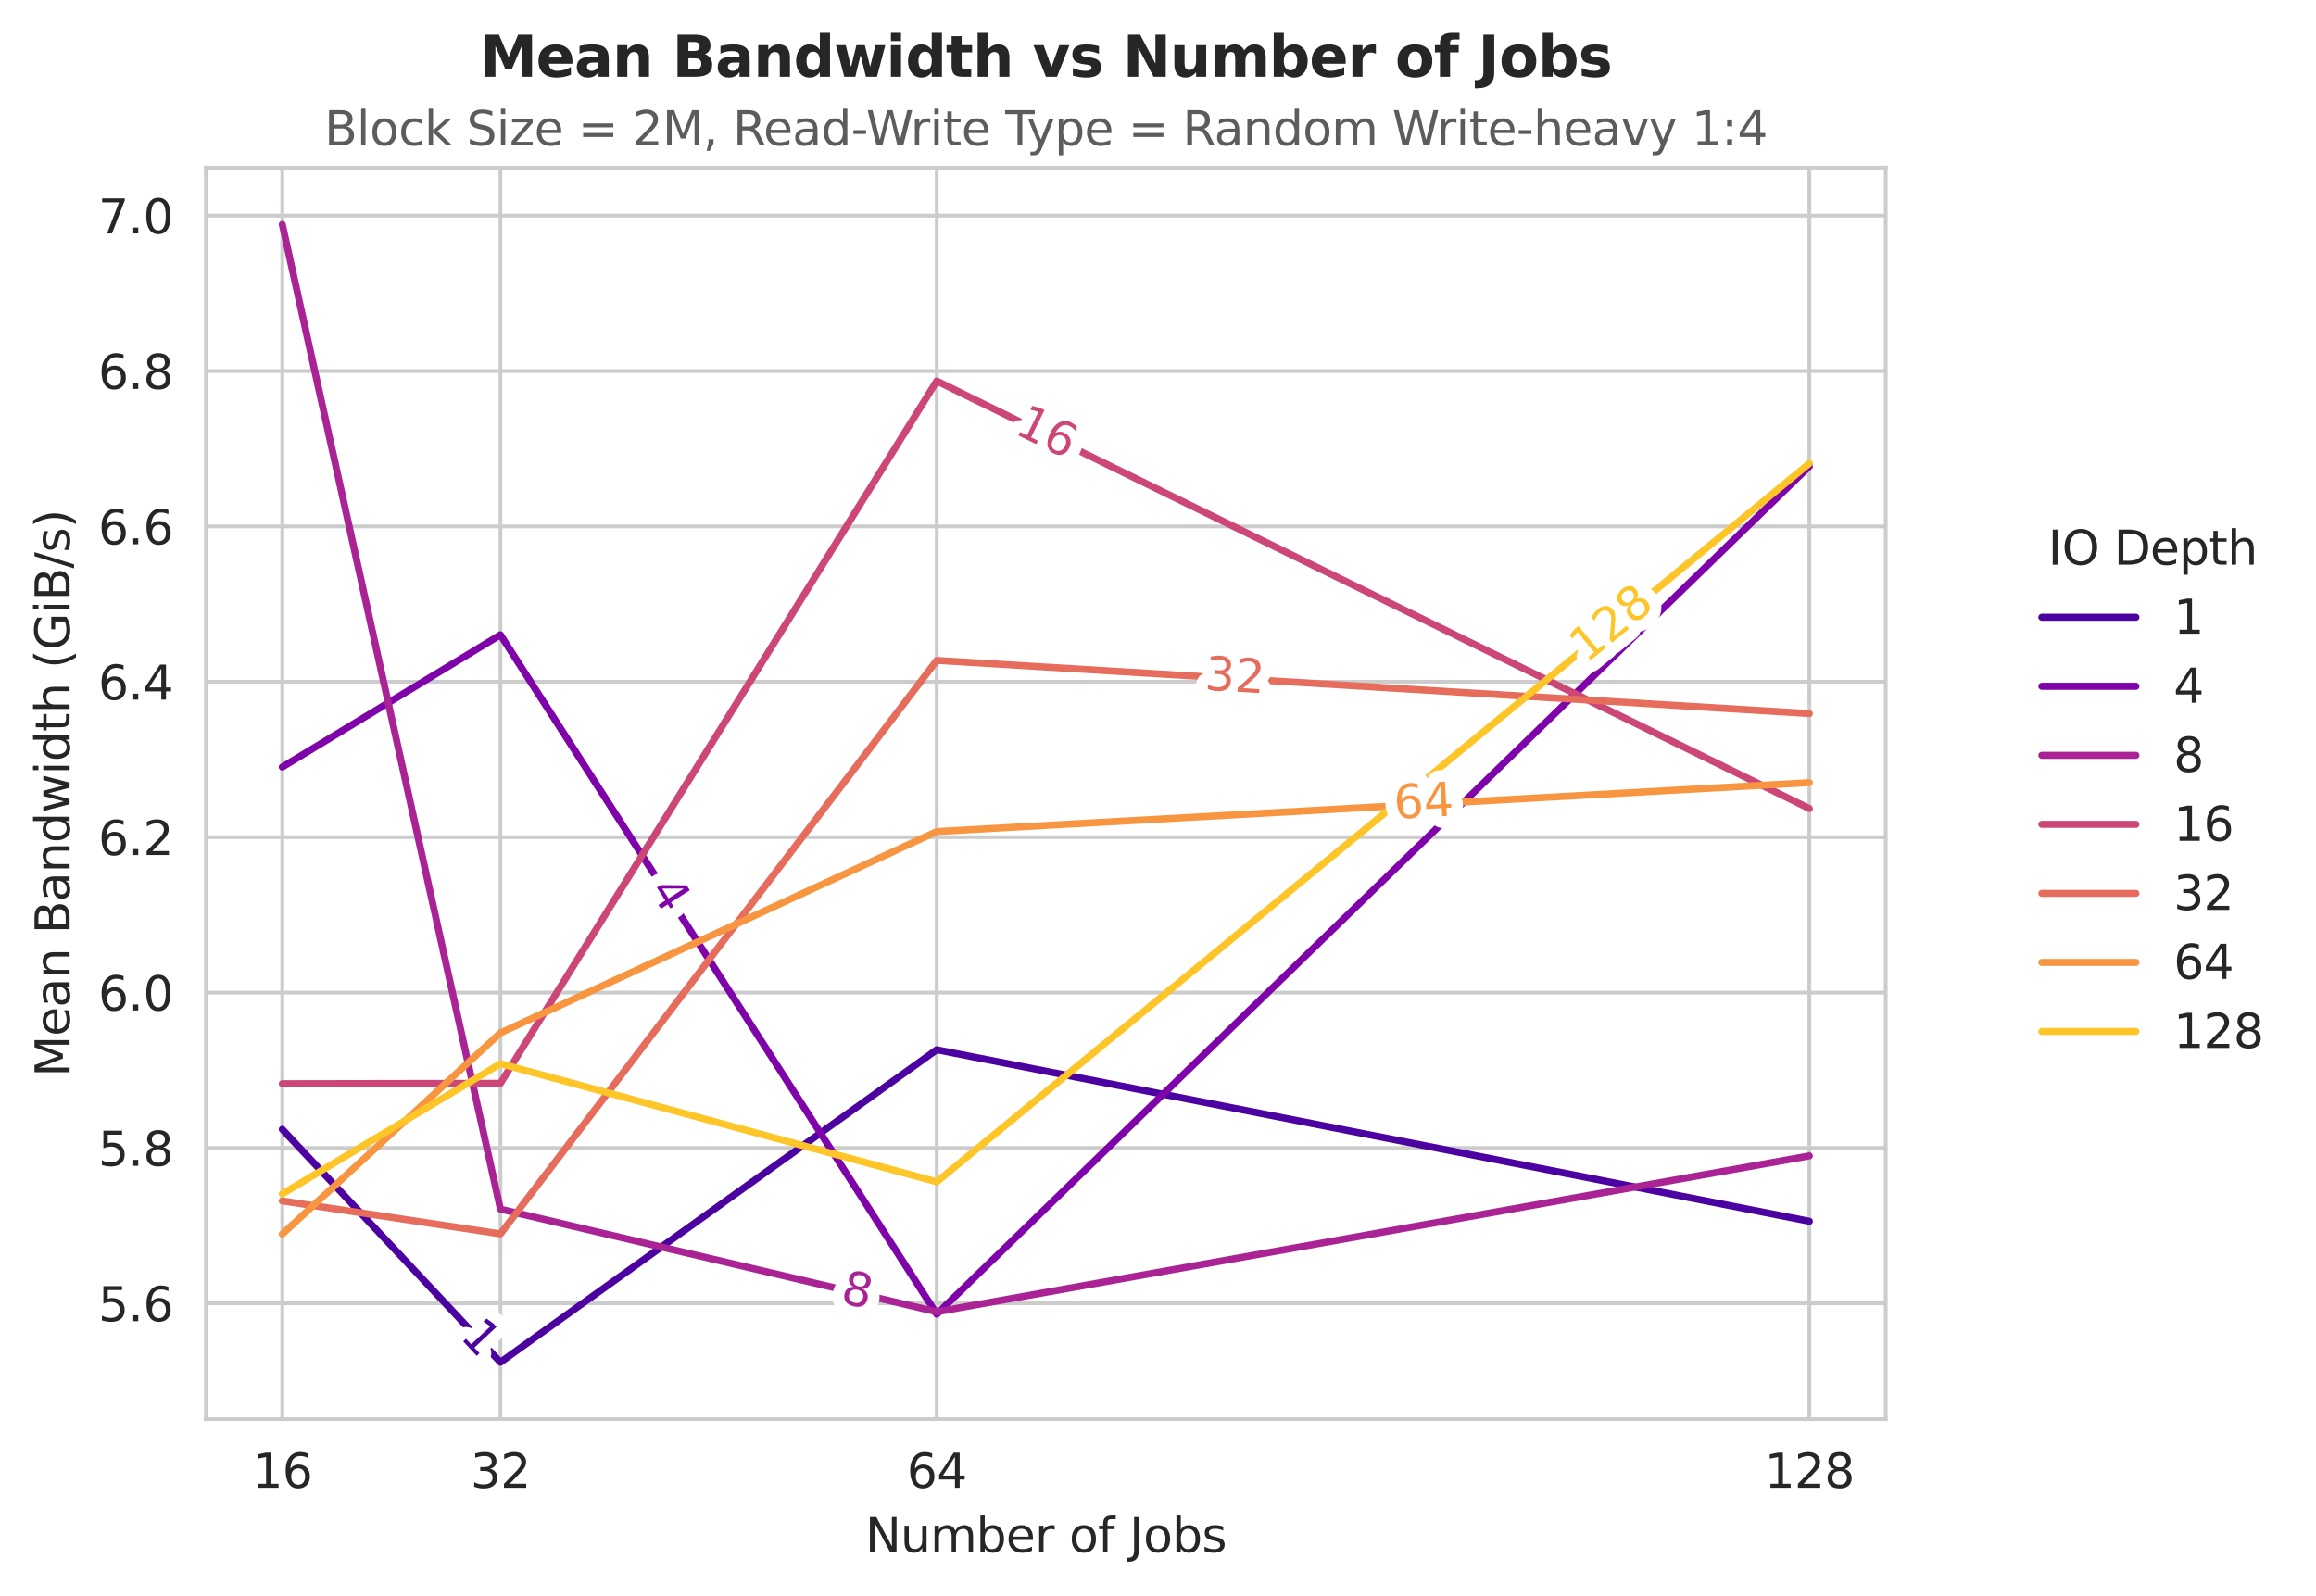 <?xml version="1.0" encoding="utf-8" standalone="no"?>
<!DOCTYPE svg PUBLIC "-//W3C//DTD SVG 1.1//EN"
  "http://www.w3.org/Graphics/SVG/1.1/DTD/svg11.dtd">
<svg xmlns:xlink="http://www.w3.org/1999/xlink" width="492.381pt" height="339.292pt" viewBox="0 0 492.381 339.292" xmlns="http://www.w3.org/2000/svg" version="1.1">
 <defs>
  <style type="text/css">*{stroke-linejoin: round; stroke-linecap: butt}</style>
 </defs>
 <g id="figure_1">
  <g id="patch_1">
   <path d="M 0 339.292 
L 492.381 339.292 
L 492.381 0 
L 0 0 
z
" style="fill: #ffffff"/>
  </g>
  <g id="axes_1">
   <g id="patch_2">
    <path d="M 43.781 301.736 
L 400.901 301.736 
L 400.901 35.624 
L 43.781 35.624 
z
" style="fill: #ffffff"/>
   </g>
   <g id="matplotlib.axis_1">
    <g id="xtick_1">
     <g id="line2d_1">
      <path d="M 384.669 301.736 
L 384.669 35.624 
" clip-path="url(#p7dfa06b529)" style="fill: none; stroke: #cccccc; stroke-width: 0.8; stroke-linecap: round"/>
     </g>
     <g id="text_1">
      <!-- 128 -->
      <g style="fill: #262626" transform="translate(375.125 316.334) scale(0.1 -0.1)">
       <defs>
        <path id="DejaVuSans-31" d="M 794 531 
L 1825 531 
L 1825 4091 
L 703 3866 
L 703 4441 
L 1819 4666 
L 2450 4666 
L 2450 531 
L 3481 531 
L 3481 0 
L 794 0 
L 794 531 
z
" transform="scale(0.016)"/>
        <path id="DejaVuSans-32" d="M 1228 531 
L 3431 531 
L 3431 0 
L 469 0 
L 469 531 
Q 828 903 1448 1529 
Q 2069 2156 2228 2338 
Q 2531 2678 2651 2914 
Q 2772 3150 2772 3378 
Q 2772 3750 2511 3984 
Q 2250 4219 1831 4219 
Q 1534 4219 1204 4116 
Q 875 4013 500 3803 
L 500 4441 
Q 881 4594 1212 4672 
Q 1544 4750 1819 4750 
Q 2544 4750 2975 4387 
Q 3406 4025 3406 3419 
Q 3406 3131 3298 2873 
Q 3191 2616 2906 2266 
Q 2828 2175 2409 1742 
Q 1991 1309 1228 531 
z
" transform="scale(0.016)"/>
        <path id="DejaVuSans-38" d="M 2034 2216 
Q 1584 2216 1326 1975 
Q 1069 1734 1069 1313 
Q 1069 891 1326 650 
Q 1584 409 2034 409 
Q 2484 409 2743 651 
Q 3003 894 3003 1313 
Q 3003 1734 2745 1975 
Q 2488 2216 2034 2216 
z
M 1403 2484 
Q 997 2584 770 2862 
Q 544 3141 544 3541 
Q 544 4100 942 4425 
Q 1341 4750 2034 4750 
Q 2731 4750 3128 4425 
Q 3525 4100 3525 3541 
Q 3525 3141 3298 2862 
Q 3072 2584 2669 2484 
Q 3125 2378 3379 2068 
Q 3634 1759 3634 1313 
Q 3634 634 3220 271 
Q 2806 -91 2034 -91 
Q 1263 -91 848 271 
Q 434 634 434 1313 
Q 434 1759 690 2068 
Q 947 2378 1403 2484 
z
M 1172 3481 
Q 1172 3119 1398 2916 
Q 1625 2713 2034 2713 
Q 2441 2713 2670 2916 
Q 2900 3119 2900 3481 
Q 2900 3844 2670 4047 
Q 2441 4250 2034 4250 
Q 1625 4250 1398 4047 
Q 1172 3844 1172 3481 
z
" transform="scale(0.016)"/>
       </defs>
       <use xlink:href="#DejaVuSans-31"/>
       <use xlink:href="#DejaVuSans-32" transform="translate(63.623 0)"/>
       <use xlink:href="#DejaVuSans-38" transform="translate(127.246 0)"/>
      </g>
     </g>
    </g>
    <g id="xtick_2">
     <g id="line2d_2">
      <path d="M 106.393 301.736 
L 106.393 35.624 
" clip-path="url(#p7dfa06b529)" style="fill: none; stroke: #cccccc; stroke-width: 0.8; stroke-linecap: round"/>
     </g>
     <g id="text_2">
      <!-- 32 -->
      <g style="fill: #262626" transform="translate(100.031 316.334) scale(0.1 -0.1)">
       <defs>
        <path id="DejaVuSans-33" d="M 2597 2516 
Q 3050 2419 3304 2112 
Q 3559 1806 3559 1356 
Q 3559 666 3084 287 
Q 2609 -91 1734 -91 
Q 1441 -91 1130 -33 
Q 819 25 488 141 
L 488 750 
Q 750 597 1062 519 
Q 1375 441 1716 441 
Q 2309 441 2620 675 
Q 2931 909 2931 1356 
Q 2931 1769 2642 2001 
Q 2353 2234 1838 2234 
L 1294 2234 
L 1294 2753 
L 1863 2753 
Q 2328 2753 2575 2939 
Q 2822 3125 2822 3475 
Q 2822 3834 2567 4026 
Q 2313 4219 1838 4219 
Q 1578 4219 1281 4162 
Q 984 4106 628 3988 
L 628 4550 
Q 988 4650 1302 4700 
Q 1616 4750 1894 4750 
Q 2613 4750 3031 4423 
Q 3450 4097 3450 3541 
Q 3450 3153 3228 2886 
Q 3006 2619 2597 2516 
z
" transform="scale(0.016)"/>
       </defs>
       <use xlink:href="#DejaVuSans-33"/>
       <use xlink:href="#DejaVuSans-32" transform="translate(63.623 0)"/>
      </g>
     </g>
    </g>
    <g id="xtick_3">
     <g id="line2d_3">
      <path d="M 199.152 301.736 
L 199.152 35.624 
" clip-path="url(#p7dfa06b529)" style="fill: none; stroke: #cccccc; stroke-width: 0.8; stroke-linecap: round"/>
     </g>
     <g id="text_3">
      <!-- 64 -->
      <g style="fill: #262626" transform="translate(192.789 316.334) scale(0.1 -0.1)">
       <defs>
        <path id="DejaVuSans-36" d="M 2113 2584 
Q 1688 2584 1439 2293 
Q 1191 2003 1191 1497 
Q 1191 994 1439 701 
Q 1688 409 2113 409 
Q 2538 409 2786 701 
Q 3034 994 3034 1497 
Q 3034 2003 2786 2293 
Q 2538 2584 2113 2584 
z
M 3366 4563 
L 3366 3988 
Q 3128 4100 2886 4159 
Q 2644 4219 2406 4219 
Q 1781 4219 1451 3797 
Q 1122 3375 1075 2522 
Q 1259 2794 1537 2939 
Q 1816 3084 2150 3084 
Q 2853 3084 3261 2657 
Q 3669 2231 3669 1497 
Q 3669 778 3244 343 
Q 2819 -91 2113 -91 
Q 1303 -91 875 529 
Q 447 1150 447 2328 
Q 447 3434 972 4092 
Q 1497 4750 2381 4750 
Q 2619 4750 2861 4703 
Q 3103 4656 3366 4563 
z
" transform="scale(0.016)"/>
        <path id="DejaVuSans-34" d="M 2419 4116 
L 825 1625 
L 2419 1625 
L 2419 4116 
z
M 2253 4666 
L 3047 4666 
L 3047 1625 
L 3713 1625 
L 3713 1100 
L 3047 1100 
L 3047 0 
L 2419 0 
L 2419 1100 
L 313 1100 
L 313 1709 
L 2253 4666 
z
" transform="scale(0.016)"/>
       </defs>
       <use xlink:href="#DejaVuSans-36"/>
       <use xlink:href="#DejaVuSans-34" transform="translate(63.623 0)"/>
      </g>
     </g>
    </g>
    <g id="xtick_4">
     <g id="line2d_4">
      <path d="M 60.014 301.736 
L 60.014 35.624 
" clip-path="url(#p7dfa06b529)" style="fill: none; stroke: #cccccc; stroke-width: 0.8; stroke-linecap: round"/>
     </g>
     <g id="text_4">
      <!-- 16 -->
      <g style="fill: #262626" transform="translate(53.651 316.334) scale(0.1 -0.1)">
       <use xlink:href="#DejaVuSans-31"/>
       <use xlink:href="#DejaVuSans-36" transform="translate(63.623 0)"/>
      </g>
     </g>
    </g>
    <g id="text_5">
     <!-- Number of Jobs -->
     <g style="fill: #262626" transform="translate(183.944 330.012) scale(0.1 -0.1)">
      <defs>
       <path id="DejaVuSans-4e" d="M 628 4666 
L 1478 4666 
L 3547 763 
L 3547 4666 
L 4159 4666 
L 4159 0 
L 3309 0 
L 1241 3903 
L 1241 0 
L 628 0 
L 628 4666 
z
" transform="scale(0.016)"/>
       <path id="DejaVuSans-75" d="M 544 1381 
L 544 3500 
L 1119 3500 
L 1119 1403 
Q 1119 906 1312 657 
Q 1506 409 1894 409 
Q 2359 409 2629 706 
Q 2900 1003 2900 1516 
L 2900 3500 
L 3475 3500 
L 3475 0 
L 2900 0 
L 2900 538 
Q 2691 219 2414 64 
Q 2138 -91 1772 -91 
Q 1169 -91 856 284 
Q 544 659 544 1381 
z
M 1991 3584 
L 1991 3584 
z
" transform="scale(0.016)"/>
       <path id="DejaVuSans-6d" d="M 3328 2828 
Q 3544 3216 3844 3400 
Q 4144 3584 4550 3584 
Q 5097 3584 5394 3201 
Q 5691 2819 5691 2113 
L 5691 0 
L 5113 0 
L 5113 2094 
Q 5113 2597 4934 2840 
Q 4756 3084 4391 3084 
Q 3944 3084 3684 2787 
Q 3425 2491 3425 1978 
L 3425 0 
L 2847 0 
L 2847 2094 
Q 2847 2600 2669 2842 
Q 2491 3084 2119 3084 
Q 1678 3084 1418 2786 
Q 1159 2488 1159 1978 
L 1159 0 
L 581 0 
L 581 3500 
L 1159 3500 
L 1159 2956 
Q 1356 3278 1631 3431 
Q 1906 3584 2284 3584 
Q 2666 3584 2933 3390 
Q 3200 3197 3328 2828 
z
" transform="scale(0.016)"/>
       <path id="DejaVuSans-62" d="M 3116 1747 
Q 3116 2381 2855 2742 
Q 2594 3103 2138 3103 
Q 1681 3103 1420 2742 
Q 1159 2381 1159 1747 
Q 1159 1113 1420 752 
Q 1681 391 2138 391 
Q 2594 391 2855 752 
Q 3116 1113 3116 1747 
z
M 1159 2969 
Q 1341 3281 1617 3432 
Q 1894 3584 2278 3584 
Q 2916 3584 3314 3078 
Q 3713 2572 3713 1747 
Q 3713 922 3314 415 
Q 2916 -91 2278 -91 
Q 1894 -91 1617 61 
Q 1341 213 1159 525 
L 1159 0 
L 581 0 
L 581 4863 
L 1159 4863 
L 1159 2969 
z
" transform="scale(0.016)"/>
       <path id="DejaVuSans-65" d="M 3597 1894 
L 3597 1613 
L 953 1613 
Q 991 1019 1311 708 
Q 1631 397 2203 397 
Q 2534 397 2845 478 
Q 3156 559 3463 722 
L 3463 178 
Q 3153 47 2828 -22 
Q 2503 -91 2169 -91 
Q 1331 -91 842 396 
Q 353 884 353 1716 
Q 353 2575 817 3079 
Q 1281 3584 2069 3584 
Q 2775 3584 3186 3129 
Q 3597 2675 3597 1894 
z
M 3022 2063 
Q 3016 2534 2758 2815 
Q 2500 3097 2075 3097 
Q 1594 3097 1305 2825 
Q 1016 2553 972 2059 
L 3022 2063 
z
" transform="scale(0.016)"/>
       <path id="DejaVuSans-72" d="M 2631 2963 
Q 2534 3019 2420 3045 
Q 2306 3072 2169 3072 
Q 1681 3072 1420 2755 
Q 1159 2438 1159 1844 
L 1159 0 
L 581 0 
L 581 3500 
L 1159 3500 
L 1159 2956 
Q 1341 3275 1631 3429 
Q 1922 3584 2338 3584 
Q 2397 3584 2469 3576 
Q 2541 3569 2628 3553 
L 2631 2963 
z
" transform="scale(0.016)"/>
       <path id="DejaVuSans-20" transform="scale(0.016)"/>
       <path id="DejaVuSans-6f" d="M 1959 3097 
Q 1497 3097 1228 2736 
Q 959 2375 959 1747 
Q 959 1119 1226 758 
Q 1494 397 1959 397 
Q 2419 397 2687 759 
Q 2956 1122 2956 1747 
Q 2956 2369 2687 2733 
Q 2419 3097 1959 3097 
z
M 1959 3584 
Q 2709 3584 3137 3096 
Q 3566 2609 3566 1747 
Q 3566 888 3137 398 
Q 2709 -91 1959 -91 
Q 1206 -91 779 398 
Q 353 888 353 1747 
Q 353 2609 779 3096 
Q 1206 3584 1959 3584 
z
" transform="scale(0.016)"/>
       <path id="DejaVuSans-66" d="M 2375 4863 
L 2375 4384 
L 1825 4384 
Q 1516 4384 1395 4259 
Q 1275 4134 1275 3809 
L 1275 3500 
L 2222 3500 
L 2222 3053 
L 1275 3053 
L 1275 0 
L 697 0 
L 697 3053 
L 147 3053 
L 147 3500 
L 697 3500 
L 697 3744 
Q 697 4328 969 4595 
Q 1241 4863 1831 4863 
L 2375 4863 
z
" transform="scale(0.016)"/>
       <path id="DejaVuSans-4a" d="M 628 4666 
L 1259 4666 
L 1259 325 
Q 1259 -519 939 -900 
Q 619 -1281 -91 -1281 
L -331 -1281 
L -331 -750 
L -134 -750 
Q 284 -750 456 -515 
Q 628 -281 628 325 
L 628 4666 
z
" transform="scale(0.016)"/>
       <path id="DejaVuSans-73" d="M 2834 3397 
L 2834 2853 
Q 2591 2978 2328 3040 
Q 2066 3103 1784 3103 
Q 1356 3103 1142 2972 
Q 928 2841 928 2578 
Q 928 2378 1081 2264 
Q 1234 2150 1697 2047 
L 1894 2003 
Q 2506 1872 2764 1633 
Q 3022 1394 3022 966 
Q 3022 478 2636 193 
Q 2250 -91 1575 -91 
Q 1294 -91 989 -36 
Q 684 19 347 128 
L 347 722 
Q 666 556 975 473 
Q 1284 391 1588 391 
Q 1994 391 2212 530 
Q 2431 669 2431 922 
Q 2431 1156 2273 1281 
Q 2116 1406 1581 1522 
L 1381 1569 
Q 847 1681 609 1914 
Q 372 2147 372 2553 
Q 372 3047 722 3315 
Q 1072 3584 1716 3584 
Q 2034 3584 2315 3537 
Q 2597 3491 2834 3397 
z
" transform="scale(0.016)"/>
      </defs>
      <use xlink:href="#DejaVuSans-4e"/>
      <use xlink:href="#DejaVuSans-75" transform="translate(74.805 0)"/>
      <use xlink:href="#DejaVuSans-6d" transform="translate(138.184 0)"/>
      <use xlink:href="#DejaVuSans-62" transform="translate(235.596 0)"/>
      <use xlink:href="#DejaVuSans-65" transform="translate(299.072 0)"/>
      <use xlink:href="#DejaVuSans-72" transform="translate(360.596 0)"/>
      <use xlink:href="#DejaVuSans-20" transform="translate(401.709 0)"/>
      <use xlink:href="#DejaVuSans-6f" transform="translate(433.496 0)"/>
      <use xlink:href="#DejaVuSans-66" transform="translate(494.678 0)"/>
      <use xlink:href="#DejaVuSans-20" transform="translate(529.883 0)"/>
      <use xlink:href="#DejaVuSans-4a" transform="translate(561.67 0)"/>
      <use xlink:href="#DejaVuSans-6f" transform="translate(591.162 0)"/>
      <use xlink:href="#DejaVuSans-62" transform="translate(652.344 0)"/>
      <use xlink:href="#DejaVuSans-73" transform="translate(715.82 0)"/>
     </g>
    </g>
   </g>
   <g id="matplotlib.axis_2">
    <g id="ytick_1">
     <g id="line2d_5">
      <path d="M 43.781 277.124 
L 400.901 277.124 
" clip-path="url(#p7dfa06b529)" style="fill: none; stroke: #cccccc; stroke-width: 0.8; stroke-linecap: round"/>
     </g>
     <g id="text_6">
      <!-- 5.6 -->
      <g style="fill: #262626" transform="translate(20.878 280.923) scale(0.1 -0.1)">
       <defs>
        <path id="DejaVuSans-35" d="M 691 4666 
L 3169 4666 
L 3169 4134 
L 1269 4134 
L 1269 2991 
Q 1406 3038 1543 3061 
Q 1681 3084 1819 3084 
Q 2600 3084 3056 2656 
Q 3513 2228 3513 1497 
Q 3513 744 3044 326 
Q 2575 -91 1722 -91 
Q 1428 -91 1123 -41 
Q 819 9 494 109 
L 494 744 
Q 775 591 1075 516 
Q 1375 441 1709 441 
Q 2250 441 2565 725 
Q 2881 1009 2881 1497 
Q 2881 1984 2565 2268 
Q 2250 2553 1709 2553 
Q 1456 2553 1204 2497 
Q 953 2441 691 2322 
L 691 4666 
z
" transform="scale(0.016)"/>
        <path id="DejaVuSans-2e" d="M 684 794 
L 1344 794 
L 1344 0 
L 684 0 
L 684 794 
z
" transform="scale(0.016)"/>
       </defs>
       <use xlink:href="#DejaVuSans-35"/>
       <use xlink:href="#DejaVuSans-2e" transform="translate(63.623 0)"/>
       <use xlink:href="#DejaVuSans-36" transform="translate(95.41 0)"/>
      </g>
     </g>
    </g>
    <g id="ytick_2">
     <g id="line2d_6">
      <path d="M 43.781 244.085 
L 400.901 244.085 
" clip-path="url(#p7dfa06b529)" style="fill: none; stroke: #cccccc; stroke-width: 0.8; stroke-linecap: round"/>
     </g>
     <g id="text_7">
      <!-- 5.8 -->
      <g style="fill: #262626" transform="translate(20.878 247.884) scale(0.1 -0.1)">
       <use xlink:href="#DejaVuSans-35"/>
       <use xlink:href="#DejaVuSans-2e" transform="translate(63.623 0)"/>
       <use xlink:href="#DejaVuSans-38" transform="translate(95.41 0)"/>
      </g>
     </g>
    </g>
    <g id="ytick_3">
     <g id="line2d_7">
      <path d="M 43.781 211.046 
L 400.901 211.046 
" clip-path="url(#p7dfa06b529)" style="fill: none; stroke: #cccccc; stroke-width: 0.8; stroke-linecap: round"/>
     </g>
     <g id="text_8">
      <!-- 6.0 -->
      <g style="fill: #262626" transform="translate(20.878 214.845) scale(0.1 -0.1)">
       <defs>
        <path id="DejaVuSans-30" d="M 2034 4250 
Q 1547 4250 1301 3770 
Q 1056 3291 1056 2328 
Q 1056 1369 1301 889 
Q 1547 409 2034 409 
Q 2525 409 2770 889 
Q 3016 1369 3016 2328 
Q 3016 3291 2770 3770 
Q 2525 4250 2034 4250 
z
M 2034 4750 
Q 2819 4750 3233 4129 
Q 3647 3509 3647 2328 
Q 3647 1150 3233 529 
Q 2819 -91 2034 -91 
Q 1250 -91 836 529 
Q 422 1150 422 2328 
Q 422 3509 836 4129 
Q 1250 4750 2034 4750 
z
" transform="scale(0.016)"/>
       </defs>
       <use xlink:href="#DejaVuSans-36"/>
       <use xlink:href="#DejaVuSans-2e" transform="translate(63.623 0)"/>
       <use xlink:href="#DejaVuSans-30" transform="translate(95.41 0)"/>
      </g>
     </g>
    </g>
    <g id="ytick_4">
     <g id="line2d_8">
      <path d="M 43.781 178.006 
L 400.901 178.006 
" clip-path="url(#p7dfa06b529)" style="fill: none; stroke: #cccccc; stroke-width: 0.8; stroke-linecap: round"/>
     </g>
     <g id="text_9">
      <!-- 6.2 -->
      <g style="fill: #262626" transform="translate(20.878 181.805) scale(0.1 -0.1)">
       <use xlink:href="#DejaVuSans-36"/>
       <use xlink:href="#DejaVuSans-2e" transform="translate(63.623 0)"/>
       <use xlink:href="#DejaVuSans-32" transform="translate(95.41 0)"/>
      </g>
     </g>
    </g>
    <g id="ytick_5">
     <g id="line2d_9">
      <path d="M 43.781 144.967 
L 400.901 144.967 
" clip-path="url(#p7dfa06b529)" style="fill: none; stroke: #cccccc; stroke-width: 0.8; stroke-linecap: round"/>
     </g>
     <g id="text_10">
      <!-- 6.4 -->
      <g style="fill: #262626" transform="translate(20.878 148.766) scale(0.1 -0.1)">
       <use xlink:href="#DejaVuSans-36"/>
       <use xlink:href="#DejaVuSans-2e" transform="translate(63.623 0)"/>
       <use xlink:href="#DejaVuSans-34" transform="translate(95.41 0)"/>
      </g>
     </g>
    </g>
    <g id="ytick_6">
     <g id="line2d_10">
      <path d="M 43.781 111.928 
L 400.901 111.928 
" clip-path="url(#p7dfa06b529)" style="fill: none; stroke: #cccccc; stroke-width: 0.8; stroke-linecap: round"/>
     </g>
     <g id="text_11">
      <!-- 6.6 -->
      <g style="fill: #262626" transform="translate(20.878 115.727) scale(0.1 -0.1)">
       <use xlink:href="#DejaVuSans-36"/>
       <use xlink:href="#DejaVuSans-2e" transform="translate(63.623 0)"/>
       <use xlink:href="#DejaVuSans-36" transform="translate(95.41 0)"/>
      </g>
     </g>
    </g>
    <g id="ytick_7">
     <g id="line2d_11">
      <path d="M 43.781 78.888 
L 400.901 78.888 
" clip-path="url(#p7dfa06b529)" style="fill: none; stroke: #cccccc; stroke-width: 0.8; stroke-linecap: round"/>
     </g>
     <g id="text_12">
      <!-- 6.8 -->
      <g style="fill: #262626" transform="translate(20.878 82.687) scale(0.1 -0.1)">
       <use xlink:href="#DejaVuSans-36"/>
       <use xlink:href="#DejaVuSans-2e" transform="translate(63.623 0)"/>
       <use xlink:href="#DejaVuSans-38" transform="translate(95.41 0)"/>
      </g>
     </g>
    </g>
    <g id="ytick_8">
     <g id="line2d_12">
      <path d="M 43.781 45.849 
L 400.901 45.849 
" clip-path="url(#p7dfa06b529)" style="fill: none; stroke: #cccccc; stroke-width: 0.8; stroke-linecap: round"/>
     </g>
     <g id="text_13">
      <!-- 7.0 -->
      <g style="fill: #262626" transform="translate(20.878 49.648) scale(0.1 -0.1)">
       <defs>
        <path id="DejaVuSans-37" d="M 525 4666 
L 3525 4666 
L 3525 4397 
L 1831 0 
L 1172 0 
L 2766 4134 
L 525 4134 
L 525 4666 
z
" transform="scale(0.016)"/>
       </defs>
       <use xlink:href="#DejaVuSans-37"/>
       <use xlink:href="#DejaVuSans-2e" transform="translate(63.623 0)"/>
       <use xlink:href="#DejaVuSans-30" transform="translate(95.41 0)"/>
      </g>
     </g>
    </g>
    <g id="text_14">
     <!-- Mean Bandwidth (GiB/s) -->
     <g style="fill: #262626" transform="translate(14.798 228.984) rotate(-90) scale(0.1 -0.1)">
      <defs>
       <path id="DejaVuSans-4d" d="M 628 4666 
L 1569 4666 
L 2759 1491 
L 3956 4666 
L 4897 4666 
L 4897 0 
L 4281 0 
L 4281 4097 
L 3078 897 
L 2444 897 
L 1241 4097 
L 1241 0 
L 628 0 
L 628 4666 
z
" transform="scale(0.016)"/>
       <path id="DejaVuSans-61" d="M 2194 1759 
Q 1497 1759 1228 1600 
Q 959 1441 959 1056 
Q 959 750 1161 570 
Q 1363 391 1709 391 
Q 2188 391 2477 730 
Q 2766 1069 2766 1631 
L 2766 1759 
L 2194 1759 
z
M 3341 1997 
L 3341 0 
L 2766 0 
L 2766 531 
Q 2569 213 2275 61 
Q 1981 -91 1556 -91 
Q 1019 -91 701 211 
Q 384 513 384 1019 
Q 384 1609 779 1909 
Q 1175 2209 1959 2209 
L 2766 2209 
L 2766 2266 
Q 2766 2663 2505 2880 
Q 2244 3097 1772 3097 
Q 1472 3097 1187 3025 
Q 903 2953 641 2809 
L 641 3341 
Q 956 3463 1253 3523 
Q 1550 3584 1831 3584 
Q 2591 3584 2966 3190 
Q 3341 2797 3341 1997 
z
" transform="scale(0.016)"/>
       <path id="DejaVuSans-6e" d="M 3513 2113 
L 3513 0 
L 2938 0 
L 2938 2094 
Q 2938 2591 2744 2837 
Q 2550 3084 2163 3084 
Q 1697 3084 1428 2787 
Q 1159 2491 1159 1978 
L 1159 0 
L 581 0 
L 581 3500 
L 1159 3500 
L 1159 2956 
Q 1366 3272 1645 3428 
Q 1925 3584 2291 3584 
Q 2894 3584 3203 3211 
Q 3513 2838 3513 2113 
z
" transform="scale(0.016)"/>
       <path id="DejaVuSans-42" d="M 1259 2228 
L 1259 519 
L 2272 519 
Q 2781 519 3026 730 
Q 3272 941 3272 1375 
Q 3272 1813 3026 2020 
Q 2781 2228 2272 2228 
L 1259 2228 
z
M 1259 4147 
L 1259 2741 
L 2194 2741 
Q 2656 2741 2882 2914 
Q 3109 3088 3109 3444 
Q 3109 3797 2882 3972 
Q 2656 4147 2194 4147 
L 1259 4147 
z
M 628 4666 
L 2241 4666 
Q 2963 4666 3353 4366 
Q 3744 4066 3744 3513 
Q 3744 3084 3544 2831 
Q 3344 2578 2956 2516 
Q 3422 2416 3680 2098 
Q 3938 1781 3938 1306 
Q 3938 681 3513 340 
Q 3088 0 2303 0 
L 628 0 
L 628 4666 
z
" transform="scale(0.016)"/>
       <path id="DejaVuSans-64" d="M 2906 2969 
L 2906 4863 
L 3481 4863 
L 3481 0 
L 2906 0 
L 2906 525 
Q 2725 213 2448 61 
Q 2172 -91 1784 -91 
Q 1150 -91 751 415 
Q 353 922 353 1747 
Q 353 2572 751 3078 
Q 1150 3584 1784 3584 
Q 2172 3584 2448 3432 
Q 2725 3281 2906 2969 
z
M 947 1747 
Q 947 1113 1208 752 
Q 1469 391 1925 391 
Q 2381 391 2643 752 
Q 2906 1113 2906 1747 
Q 2906 2381 2643 2742 
Q 2381 3103 1925 3103 
Q 1469 3103 1208 2742 
Q 947 2381 947 1747 
z
" transform="scale(0.016)"/>
       <path id="DejaVuSans-77" d="M 269 3500 
L 844 3500 
L 1563 769 
L 2278 3500 
L 2956 3500 
L 3675 769 
L 4391 3500 
L 4966 3500 
L 4050 0 
L 3372 0 
L 2619 2869 
L 1863 0 
L 1184 0 
L 269 3500 
z
" transform="scale(0.016)"/>
       <path id="DejaVuSans-69" d="M 603 3500 
L 1178 3500 
L 1178 0 
L 603 0 
L 603 3500 
z
M 603 4863 
L 1178 4863 
L 1178 4134 
L 603 4134 
L 603 4863 
z
" transform="scale(0.016)"/>
       <path id="DejaVuSans-74" d="M 1172 4494 
L 1172 3500 
L 2356 3500 
L 2356 3053 
L 1172 3053 
L 1172 1153 
Q 1172 725 1289 603 
Q 1406 481 1766 481 
L 2356 481 
L 2356 0 
L 1766 0 
Q 1100 0 847 248 
Q 594 497 594 1153 
L 594 3053 
L 172 3053 
L 172 3500 
L 594 3500 
L 594 4494 
L 1172 4494 
z
" transform="scale(0.016)"/>
       <path id="DejaVuSans-68" d="M 3513 2113 
L 3513 0 
L 2938 0 
L 2938 2094 
Q 2938 2591 2744 2837 
Q 2550 3084 2163 3084 
Q 1697 3084 1428 2787 
Q 1159 2491 1159 1978 
L 1159 0 
L 581 0 
L 581 4863 
L 1159 4863 
L 1159 2956 
Q 1366 3272 1645 3428 
Q 1925 3584 2291 3584 
Q 2894 3584 3203 3211 
Q 3513 2838 3513 2113 
z
" transform="scale(0.016)"/>
       <path id="DejaVuSans-28" d="M 1984 4856 
Q 1566 4138 1362 3434 
Q 1159 2731 1159 2009 
Q 1159 1288 1364 580 
Q 1569 -128 1984 -844 
L 1484 -844 
Q 1016 -109 783 600 
Q 550 1309 550 2009 
Q 550 2706 781 3412 
Q 1013 4119 1484 4856 
L 1984 4856 
z
" transform="scale(0.016)"/>
       <path id="DejaVuSans-47" d="M 3809 666 
L 3809 1919 
L 2778 1919 
L 2778 2438 
L 4434 2438 
L 4434 434 
Q 4069 175 3628 42 
Q 3188 -91 2688 -91 
Q 1594 -91 976 548 
Q 359 1188 359 2328 
Q 359 3472 976 4111 
Q 1594 4750 2688 4750 
Q 3144 4750 3555 4637 
Q 3966 4525 4313 4306 
L 4313 3634 
Q 3963 3931 3569 4081 
Q 3175 4231 2741 4231 
Q 1884 4231 1454 3753 
Q 1025 3275 1025 2328 
Q 1025 1384 1454 906 
Q 1884 428 2741 428 
Q 3075 428 3337 486 
Q 3600 544 3809 666 
z
" transform="scale(0.016)"/>
       <path id="DejaVuSans-2f" d="M 1625 4666 
L 2156 4666 
L 531 -594 
L 0 -594 
L 1625 4666 
z
" transform="scale(0.016)"/>
       <path id="DejaVuSans-29" d="M 513 4856 
L 1013 4856 
Q 1481 4119 1714 3412 
Q 1947 2706 1947 2009 
Q 1947 1309 1714 600 
Q 1481 -109 1013 -844 
L 513 -844 
Q 928 -128 1133 580 
Q 1338 1288 1338 2009 
Q 1338 2731 1133 3434 
Q 928 4138 513 4856 
z
" transform="scale(0.016)"/>
      </defs>
      <use xlink:href="#DejaVuSans-4d"/>
      <use xlink:href="#DejaVuSans-65" transform="translate(86.279 0)"/>
      <use xlink:href="#DejaVuSans-61" transform="translate(147.803 0)"/>
      <use xlink:href="#DejaVuSans-6e" transform="translate(209.082 0)"/>
      <use xlink:href="#DejaVuSans-20" transform="translate(272.461 0)"/>
      <use xlink:href="#DejaVuSans-42" transform="translate(304.248 0)"/>
      <use xlink:href="#DejaVuSans-61" transform="translate(372.852 0)"/>
      <use xlink:href="#DejaVuSans-6e" transform="translate(434.131 0)"/>
      <use xlink:href="#DejaVuSans-64" transform="translate(497.51 0)"/>
      <use xlink:href="#DejaVuSans-77" transform="translate(560.986 0)"/>
      <use xlink:href="#DejaVuSans-69" transform="translate(642.773 0)"/>
      <use xlink:href="#DejaVuSans-64" transform="translate(670.557 0)"/>
      <use xlink:href="#DejaVuSans-74" transform="translate(734.033 0)"/>
      <use xlink:href="#DejaVuSans-68" transform="translate(773.242 0)"/>
      <use xlink:href="#DejaVuSans-20" transform="translate(836.621 0)"/>
      <use xlink:href="#DejaVuSans-28" transform="translate(868.408 0)"/>
      <use xlink:href="#DejaVuSans-47" transform="translate(907.422 0)"/>
      <use xlink:href="#DejaVuSans-69" transform="translate(984.912 0)"/>
      <use xlink:href="#DejaVuSans-42" transform="translate(1012.695 0)"/>
      <use xlink:href="#DejaVuSans-2f" transform="translate(1081.299 0)"/>
      <use xlink:href="#DejaVuSans-73" transform="translate(1114.99 0)"/>
      <use xlink:href="#DejaVuSans-29" transform="translate(1167.09 0)"/>
     </g>
    </g>
   </g>
   <g id="FillBetweenPolyCollection_1"/>
   <g id="FillBetweenPolyCollection_2"/>
   <g id="FillBetweenPolyCollection_3"/>
   <g id="FillBetweenPolyCollection_4"/>
   <g id="FillBetweenPolyCollection_5"/>
   <g id="FillBetweenPolyCollection_6"/>
   <g id="FillBetweenPolyCollection_7"/>
   <g id="line2d_13">
    <path d="M 60.014 240.125 
L 106.393 289.64 
L 199.152 223.204 
L 384.669 259.67 
" clip-path="url(#p7dfa06b529)" style="fill: none; stroke: #4c02a1; stroke-width: 1.5; stroke-linecap: round"/>
   </g>
   <g id="line2d_14">
    <path d="M 60.014 163.089 
L 106.393 134.98 
L 199.152 279.418 
L 384.669 99.152 
" clip-path="url(#p7dfa06b529)" style="fill: none; stroke: #7e03a8; stroke-width: 1.5; stroke-linecap: round"/>
   </g>
   <g id="line2d_15">
    <path d="M 60.014 47.72 
L 106.393 257.093 
L 199.152 278.931 
L 384.669 245.768 
" clip-path="url(#p7dfa06b529)" style="fill: none; stroke: #aa2395; stroke-width: 1.5; stroke-linecap: round"/>
   </g>
   <g id="line2d_16">
    <path d="M 60.014 230.423 
L 106.393 230.344 
L 199.152 81.014 
L 384.669 171.914 
" clip-path="url(#p7dfa06b529)" style="fill: none; stroke: #cc4778; stroke-width: 1.5; stroke-linecap: round"/>
   </g>
   <g id="line2d_17">
    <path d="M 60.014 255.348 
L 106.393 262.359 
L 199.152 140.421 
L 384.669 151.72 
" clip-path="url(#p7dfa06b529)" style="fill: none; stroke: #e66c5c; stroke-width: 1.5; stroke-linecap: round"/>
   </g>
   <g id="line2d_18">
    <path d="M 60.014 262.396 
L 106.393 219.617 
L 199.152 176.804 
L 384.669 166.406 
" clip-path="url(#p7dfa06b529)" style="fill: none; stroke: #f89540; stroke-width: 1.5; stroke-linecap: round"/>
   </g>
   <g id="line2d_19">
    <path d="M 60.014 253.856 
L 106.393 226.176 
L 199.152 251.29 
L 384.669 98.532 
" clip-path="url(#p7dfa06b529)" style="fill: none; stroke: #fdc527; stroke-width: 1.5; stroke-linecap: round"/>
   </g>
   <g id="line2d_20"/>
   <g id="line2d_21"/>
   <g id="line2d_22"/>
   <g id="line2d_23"/>
   <g id="line2d_24"/>
   <g id="line2d_25"/>
   <g id="line2d_26"/>
   <g id="text_15">
    <path d="M 99.078 284.653 
L 100.18 285.829 
L 104.239 282.026 
L 102.784 280.987 
L 103.44 280.373 
L 104.889 281.405 
L 105.563 282.125 
L 100.847 286.541 
L 101.948 287.717 
L 101.343 288.284 
L 98.473 285.22 
L 99.078 284.653 
z
" clip-path="url(#p7dfa06b529)" style="fill: #4c02a1; stroke: #ffffff; stroke-width: 5"/>
    <path d="M 99.078 284.653 
L 100.18 285.829 
L 104.239 282.026 
L 102.784 280.987 
L 103.44 280.373 
L 104.889 281.405 
L 105.563 282.125 
L 100.847 286.541 
L 101.948 287.717 
L 101.343 288.284 
L 98.473 285.22 
L 99.078 284.653 
z
" clip-path="url(#p7dfa06b529)" style="fill: #4c02a1"/>
   </g>
   <g id="text_16">
    <path d="M 145.402 188.927 
L 140.781 188.935 
L 142.127 191.03 
L 145.402 188.927 
z
M 145.985 188.244 
L 146.656 189.288 
L 142.657 191.856 
L 143.22 192.732 
L 142.53 193.175 
L 141.967 192.299 
L 140.521 193.228 
L 139.991 192.402 
L 141.437 191.474 
L 139.659 188.705 
L 140.46 188.191 
L 145.985 188.244 
z
" clip-path="url(#p7dfa06b529)" style="fill: #7e03a8; stroke: #ffffff; stroke-width: 5"/>
    <path d="M 145.402 188.927 
L 140.781 188.935 
L 142.127 191.03 
L 145.402 188.927 
z
M 145.985 188.244 
L 146.656 189.288 
L 142.657 191.856 
L 143.22 192.732 
L 142.53 193.175 
L 141.967 192.299 
L 140.521 193.228 
L 139.991 192.402 
L 141.437 191.474 
L 139.659 188.705 
L 140.46 188.191 
L 145.985 188.244 
z
" clip-path="url(#p7dfa06b529)" style="fill: #7e03a8"/>
   </g>
   <g id="text_17">
    <path d="M 182.323 274.247 
Q 181.639 274.086 181.16 274.36 
Q 180.683 274.635 180.532 275.275 
Q 180.381 275.917 180.686 276.375 
Q 180.992 276.834 181.676 276.995 
Q 182.361 277.157 182.841 276.881 
Q 183.324 276.605 183.474 275.967 
Q 183.625 275.327 183.318 274.868 
Q 183.014 274.41 182.323 274.247 
z
M 181.46 273.614 
Q 180.878 273.316 180.632 272.812 
Q 180.388 272.307 180.532 271.698 
Q 180.732 270.848 181.453 270.496 
Q 182.177 270.145 183.231 270.393 
Q 184.291 270.643 184.778 271.279 
Q 185.266 271.916 185.065 272.766 
Q 184.922 273.374 184.477 273.717 
Q 184.034 274.059 183.385 274.067 
Q 184.041 274.391 184.316 274.954 
Q 184.593 275.515 184.433 276.193 
Q 184.19 277.226 183.431 277.63 
Q 182.671 278.032 181.497 277.756 
Q 180.325 277.48 179.823 276.781 
Q 179.323 276.08 179.567 275.048 
Q 179.726 274.369 180.226 273.991 
Q 180.728 273.611 181.46 273.614 
z
M 181.465 272.014 
Q 181.336 272.565 181.607 272.955 
Q 181.879 273.345 182.501 273.491 
Q 183.12 273.637 183.541 273.41 
Q 183.964 273.184 184.093 272.633 
Q 184.223 272.081 183.946 271.69 
Q 183.671 271.299 183.052 271.154 
Q 182.43 271.007 182.012 271.235 
Q 181.595 271.462 181.465 272.014 
z
" clip-path="url(#p7dfa06b529)" style="fill: #aa2395; stroke: #ffffff; stroke-width: 5"/>
    <path d="M 182.323 274.247 
Q 181.639 274.086 181.16 274.36 
Q 180.683 274.635 180.532 275.275 
Q 180.381 275.917 180.686 276.375 
Q 180.992 276.834 181.676 276.995 
Q 182.361 277.157 182.841 276.881 
Q 183.324 276.605 183.474 275.967 
Q 183.625 275.327 183.318 274.868 
Q 183.014 274.41 182.323 274.247 
z
M 181.46 273.614 
Q 180.878 273.316 180.632 272.812 
Q 180.388 272.307 180.532 271.698 
Q 180.732 270.848 181.453 270.496 
Q 182.177 270.145 183.231 270.393 
Q 184.291 270.643 184.778 271.279 
Q 185.266 271.916 185.065 272.766 
Q 184.922 273.374 184.477 273.717 
Q 184.034 274.059 183.385 274.067 
Q 184.041 274.391 184.316 274.954 
Q 184.593 275.515 184.433 276.193 
Q 184.19 277.226 183.431 277.63 
Q 182.671 278.032 181.497 277.756 
Q 180.325 277.48 179.823 276.781 
Q 179.323 276.08 179.567 275.048 
Q 179.726 274.369 180.226 273.991 
Q 180.728 273.611 181.46 273.614 
z
M 181.465 272.014 
Q 181.336 272.565 181.607 272.955 
Q 181.879 273.345 182.501 273.491 
Q 183.12 273.637 183.541 273.41 
Q 183.964 273.184 184.093 272.633 
Q 184.223 272.081 183.946 271.69 
Q 183.671 271.299 183.052 271.154 
Q 182.43 271.007 182.012 271.235 
Q 181.595 271.462 181.465 272.014 
z
" clip-path="url(#p7dfa06b529)" style="fill: #aa2395"/>
   </g>
   <g id="text_18">
    <path d="M 216.893 91.856 
L 218.339 92.564 
L 220.787 87.569 
L 219.058 87.114 
L 219.453 86.307 
L 221.174 86.758 
L 222.059 87.192 
L 219.216 92.994 
L 220.663 93.703 
L 220.298 94.448 
L 216.528 92.601 
L 216.893 91.856 
z
M 225.868 92.681 
Q 225.272 92.389 224.722 92.626 
Q 224.175 92.863 223.827 93.573 
Q 223.481 94.278 223.628 94.86 
Q 223.777 95.441 224.373 95.733 
Q 224.969 96.025 225.518 95.786 
Q 226.067 95.545 226.413 94.84 
Q 226.761 94.13 226.612 93.552 
Q 226.465 92.973 225.868 92.681 
z
M 228.987 90.766 
L 228.592 91.573 
Q 228.335 91.252 228.036 91.003 
Q 227.737 90.752 227.403 90.589 
Q 226.526 90.159 225.773 90.524 
Q 225.022 90.89 224.369 92.055 
Q 224.814 91.799 225.304 91.787 
Q 225.795 91.775 226.264 92.005 
Q 227.25 92.488 227.529 93.368 
Q 227.809 94.246 227.304 95.276 
Q 226.81 96.285 225.914 96.603 
Q 225.02 96.92 224.029 96.435 
Q 222.893 95.878 222.718 94.713 
Q 222.545 93.548 223.355 91.895 
Q 224.115 90.343 225.304 89.781 
Q 226.493 89.219 227.733 89.826 
Q 228.067 89.99 228.375 90.222 
Q 228.682 90.455 228.987 90.766 
z
" clip-path="url(#p7dfa06b529)" style="fill: #cc4778; stroke: #ffffff; stroke-width: 5"/>
    <path d="M 216.893 91.856 
L 218.339 92.564 
L 220.787 87.569 
L 219.058 87.114 
L 219.453 86.307 
L 221.174 86.758 
L 222.059 87.192 
L 219.216 92.994 
L 220.663 93.703 
L 220.298 94.448 
L 216.528 92.601 
L 216.893 91.856 
z
M 225.868 92.681 
Q 225.272 92.389 224.722 92.626 
Q 224.175 92.863 223.827 93.573 
Q 223.481 94.278 223.628 94.86 
Q 223.777 95.441 224.373 95.733 
Q 224.969 96.025 225.518 95.786 
Q 226.067 95.545 226.413 94.84 
Q 226.761 94.13 226.612 93.552 
Q 226.465 92.973 225.868 92.681 
z
M 228.987 90.766 
L 228.592 91.573 
Q 228.335 91.252 228.036 91.003 
Q 227.737 90.752 227.403 90.589 
Q 226.526 90.159 225.773 90.524 
Q 225.022 90.89 224.369 92.055 
Q 224.814 91.799 225.304 91.787 
Q 225.795 91.775 226.264 92.005 
Q 227.25 92.488 227.529 93.368 
Q 227.809 94.246 227.304 95.276 
Q 226.81 96.285 225.914 96.603 
Q 225.02 96.92 224.029 96.435 
Q 222.893 95.878 222.718 94.713 
Q 222.545 93.548 223.355 91.895 
Q 224.115 90.343 225.304 89.781 
Q 226.493 89.219 227.733 89.826 
Q 228.067 89.99 228.375 90.222 
Q 228.682 90.455 228.987 90.766 
z
" clip-path="url(#p7dfa06b529)" style="fill: #cc4778"/>
   </g>
   <g id="text_19">
    <path d="M 260.288 142.97 
Q 260.985 143.165 261.352 143.668 
Q 261.721 144.169 261.678 144.871 
Q 261.613 145.947 260.836 146.493 
Q 260.059 147.037 258.694 146.954 
Q 258.238 146.926 257.758 146.806 
Q 257.278 146.686 256.773 146.474 
L 256.831 145.524 
Q 257.225 145.788 257.704 145.939 
Q 258.185 146.09 258.717 146.123 
Q 259.642 146.179 260.149 145.844 
Q 260.656 145.508 260.699 144.811 
Q 260.738 144.167 260.309 143.778 
Q 259.881 143.387 259.078 143.338 
L 258.229 143.286 
L 258.278 142.477 
L 259.166 142.531 
Q 259.891 142.575 260.294 142.309 
Q 260.697 142.042 260.73 141.496 
Q 260.764 140.936 260.385 140.613 
Q 260.007 140.287 259.266 140.242 
Q 258.861 140.218 258.392 140.278 
Q 257.923 140.337 257.357 140.488 
L 257.41 139.611 
Q 257.981 139.489 258.476 139.441 
Q 258.97 139.393 259.404 139.419 
Q 260.525 139.488 261.146 140.037 
Q 261.769 140.586 261.716 141.453 
Q 261.679 142.058 261.307 142.453 
Q 260.936 142.849 260.288 142.97 
z
M 264.315 146.323 
L 267.751 146.532 
L 267.7 147.36 
L 263.081 147.079 
L 263.131 146.251 
Q 263.726 145.705 264.753 144.787 
Q 265.781 143.868 266.046 143.6 
Q 266.551 143.098 266.761 142.742 
Q 266.972 142.385 266.993 142.029 
Q 267.029 141.449 266.644 141.059 
Q 266.259 140.668 265.606 140.628 
Q 265.142 140.6 264.618 140.729 
Q 264.095 140.859 263.49 141.151 
L 263.551 140.156 
Q 264.16 139.953 264.683 139.863 
Q 265.209 139.773 265.637 139.799 
Q 266.768 139.868 267.406 140.475 
Q 268.044 141.081 267.986 142.026 
Q 267.959 142.475 267.766 142.867 
Q 267.575 143.258 267.097 143.776 
Q 266.966 143.911 266.272 144.546 
Q 265.579 145.182 264.315 146.323 
z
" clip-path="url(#p7dfa06b529)" style="fill: #e66c5c; stroke: #ffffff; stroke-width: 5"/>
    <path d="M 260.288 142.97 
Q 260.985 143.165 261.352 143.668 
Q 261.721 144.169 261.678 144.871 
Q 261.613 145.947 260.836 146.493 
Q 260.059 147.037 258.694 146.954 
Q 258.238 146.926 257.758 146.806 
Q 257.278 146.686 256.773 146.474 
L 256.831 145.524 
Q 257.225 145.788 257.704 145.939 
Q 258.185 146.09 258.717 146.123 
Q 259.642 146.179 260.149 145.844 
Q 260.656 145.508 260.699 144.811 
Q 260.738 144.167 260.309 143.778 
Q 259.881 143.387 259.078 143.338 
L 258.229 143.286 
L 258.278 142.477 
L 259.166 142.531 
Q 259.891 142.575 260.294 142.309 
Q 260.697 142.042 260.73 141.496 
Q 260.764 140.936 260.385 140.613 
Q 260.007 140.287 259.266 140.242 
Q 258.861 140.218 258.392 140.278 
Q 257.923 140.337 257.357 140.488 
L 257.41 139.611 
Q 257.981 139.489 258.476 139.441 
Q 258.97 139.393 259.404 139.419 
Q 260.525 139.488 261.146 140.037 
Q 261.769 140.586 261.716 141.453 
Q 261.679 142.058 261.307 142.453 
Q 260.936 142.849 260.288 142.97 
z
M 264.315 146.323 
L 267.751 146.532 
L 267.7 147.36 
L 263.081 147.079 
L 263.131 146.251 
Q 263.726 145.705 264.753 144.787 
Q 265.781 143.868 266.046 143.6 
Q 266.551 143.098 266.761 142.742 
Q 266.972 142.385 266.993 142.029 
Q 267.029 141.449 266.644 141.059 
Q 266.259 140.668 265.606 140.628 
Q 265.142 140.6 264.618 140.729 
Q 264.095 140.859 263.49 141.151 
L 263.551 140.156 
Q 264.16 139.953 264.683 139.863 
Q 265.209 139.773 265.637 139.799 
Q 266.768 139.868 267.406 140.475 
Q 268.044 141.081 267.986 142.026 
Q 267.959 142.475 267.766 142.867 
Q 267.575 143.258 267.097 143.776 
Q 266.966 143.911 266.272 144.546 
Q 265.579 145.182 264.315 146.323 
z
" clip-path="url(#p7dfa06b529)" style="fill: #e66c5c"/>
   </g>
   <g id="text_20">
    <path d="M 299.566 169.896 
Q 298.903 169.933 298.54 170.409 
Q 298.178 170.883 298.222 171.672 
Q 298.266 172.457 298.679 172.892 
Q 299.093 173.326 299.756 173.289 
Q 300.419 173.252 300.78 172.775 
Q 301.141 172.296 301.097 171.511 
Q 301.053 170.722 300.641 170.291 
Q 300.229 169.859 299.566 169.896 
z
M 301.347 166.699 
L 301.398 167.596 
Q 301.016 167.442 300.634 167.371 
Q 300.251 167.299 299.88 167.32 
Q 298.905 167.374 298.427 168.061 
Q 297.95 168.748 297.952 170.083 
Q 298.215 169.643 298.636 169.392 
Q 299.059 169.142 299.58 169.113 
Q 300.676 169.051 301.35 169.682 
Q 302.024 170.31 302.088 171.456 
Q 302.151 172.577 301.526 173.293 
Q 300.901 174.007 299.799 174.069 
Q 298.536 174.14 297.814 173.21 
Q 297.092 172.279 296.989 170.441 
Q 296.892 168.715 297.654 167.643 
Q 298.415 166.571 299.794 166.493 
Q 300.166 166.472 300.547 166.525 
Q 300.929 166.577 301.347 166.699 
z
M 306.261 167.123 
L 303.992 171.148 
L 306.479 171.009 
L 306.261 167.123 
z
M 305.954 166.28 
L 307.193 166.21 
L 307.459 170.954 
L 308.498 170.896 
L 308.544 171.715 
L 307.505 171.773 
L 307.601 173.489 
L 306.621 173.544 
L 306.525 171.828 
L 303.24 172.012 
L 303.186 171.062 
L 305.954 166.28 
z
" clip-path="url(#p7dfa06b529)" style="fill: #f89540; stroke: #ffffff; stroke-width: 5"/>
    <path d="M 299.566 169.896 
Q 298.903 169.933 298.54 170.409 
Q 298.178 170.883 298.222 171.672 
Q 298.266 172.457 298.679 172.892 
Q 299.093 173.326 299.756 173.289 
Q 300.419 173.252 300.78 172.775 
Q 301.141 172.296 301.097 171.511 
Q 301.053 170.722 300.641 170.291 
Q 300.229 169.859 299.566 169.896 
z
M 301.347 166.699 
L 301.398 167.596 
Q 301.016 167.442 300.634 167.371 
Q 300.251 167.299 299.88 167.32 
Q 298.905 167.374 298.427 168.061 
Q 297.95 168.748 297.952 170.083 
Q 298.215 169.643 298.636 169.392 
Q 299.059 169.142 299.58 169.113 
Q 300.676 169.051 301.35 169.682 
Q 302.024 170.31 302.088 171.456 
Q 302.151 172.577 301.526 173.293 
Q 300.901 174.007 299.799 174.069 
Q 298.536 174.14 297.814 173.21 
Q 297.092 172.279 296.989 170.441 
Q 296.892 168.715 297.654 167.643 
Q 298.415 166.571 299.794 166.493 
Q 300.166 166.472 300.547 166.525 
Q 300.929 166.577 301.347 166.699 
z
M 306.261 167.123 
L 303.992 171.148 
L 306.479 171.009 
L 306.261 167.123 
z
M 305.954 166.28 
L 307.193 166.21 
L 307.459 170.954 
L 308.498 170.896 
L 308.544 171.715 
L 307.505 171.773 
L 307.601 173.489 
L 306.621 173.544 
L 306.525 171.828 
L 303.24 172.012 
L 303.186 171.062 
L 305.954 166.28 
z
" clip-path="url(#p7dfa06b529)" style="fill: #f89540"/>
   </g>
   <g id="text_21">
    <path d="M 337.686 139.718 
L 338.93 138.694 
L 335.394 134.4 
L 334.264 135.786 
L 333.693 135.092 
L 334.816 133.712 
L 335.577 133.086 
L 339.684 138.073 
L 340.927 137.049 
L 341.455 137.69 
L 338.213 140.359 
L 337.686 139.718 
z
M 343.121 135.243 
L 345.778 133.055 
L 346.306 133.695 
L 342.733 136.637 
L 342.206 135.997 
Q 342.269 135.191 342.395 133.821 
Q 342.522 132.447 342.533 132.07 
Q 342.56 131.359 342.471 130.955 
Q 342.382 130.55 342.156 130.275 
Q 341.786 129.827 341.239 129.804 
Q 340.691 129.779 340.185 130.195 
Q 339.827 130.49 339.531 130.942 
Q 339.237 131.393 338.993 132.019 
L 338.36 131.25 
Q 338.667 130.687 338.989 130.264 
Q 339.312 129.84 339.644 129.567 
Q 340.518 128.847 341.399 128.857 
Q 342.278 128.865 342.88 129.596 
Q 343.166 129.943 343.292 130.362 
Q 343.418 130.778 343.422 131.483 
Q 343.418 131.671 343.343 132.609 
Q 343.269 133.547 343.121 135.243 
z
M 347.331 128.366 
Q 346.788 128.813 346.717 129.36 
Q 346.646 129.905 347.064 130.413 
Q 347.483 130.922 348.033 130.958 
Q 348.583 130.992 349.126 130.545 
Q 349.669 130.098 349.741 129.549 
Q 349.813 128.998 349.397 128.492 
Q 348.979 127.985 348.428 127.95 
Q 347.879 127.915 347.331 128.366 
z
M 346.304 128.669 
Q 345.715 128.952 345.165 128.842 
Q 344.615 128.73 344.218 128.247 
Q 343.663 127.573 343.82 126.786 
Q 343.979 125.997 344.814 125.309 
Q 345.655 124.617 346.457 124.615 
Q 347.259 124.612 347.814 125.287 
Q 348.211 125.769 348.214 126.331 
Q 348.218 126.891 347.831 127.412 
Q 348.486 127.087 349.101 127.208 
Q 349.715 127.328 350.158 127.866 
Q 350.832 128.685 350.694 129.534 
Q 350.554 130.382 349.623 131.148 
Q 348.693 131.914 347.833 131.89 
Q 346.973 131.863 346.298 131.044 
Q 345.855 130.506 345.857 129.879 
Q 345.859 129.25 346.304 128.669 
z
M 345.035 127.696 
Q 345.395 128.133 345.869 128.153 
Q 346.344 128.172 346.838 127.766 
Q 347.329 127.362 347.403 126.89 
Q 347.479 126.416 347.119 125.98 
Q 346.759 125.542 346.28 125.525 
Q 345.802 125.508 345.311 125.912 
Q 344.818 126.318 344.746 126.789 
Q 344.675 127.258 345.035 127.696 
z
" clip-path="url(#p7dfa06b529)" style="fill: #fdc527; stroke: #ffffff; stroke-width: 5"/>
    <path d="M 337.686 139.718 
L 338.93 138.694 
L 335.394 134.4 
L 334.264 135.786 
L 333.693 135.092 
L 334.816 133.712 
L 335.577 133.086 
L 339.684 138.073 
L 340.927 137.049 
L 341.455 137.69 
L 338.213 140.359 
L 337.686 139.718 
z
M 343.121 135.243 
L 345.778 133.055 
L 346.306 133.695 
L 342.733 136.637 
L 342.206 135.997 
Q 342.269 135.191 342.395 133.821 
Q 342.522 132.447 342.533 132.07 
Q 342.56 131.359 342.471 130.955 
Q 342.382 130.55 342.156 130.275 
Q 341.786 129.827 341.239 129.804 
Q 340.691 129.779 340.185 130.195 
Q 339.827 130.49 339.531 130.942 
Q 339.237 131.393 338.993 132.019 
L 338.36 131.25 
Q 338.667 130.687 338.989 130.264 
Q 339.312 129.84 339.644 129.567 
Q 340.518 128.847 341.399 128.857 
Q 342.278 128.865 342.88 129.596 
Q 343.166 129.943 343.292 130.362 
Q 343.418 130.778 343.422 131.483 
Q 343.418 131.671 343.343 132.609 
Q 343.269 133.547 343.121 135.243 
z
M 347.331 128.366 
Q 346.788 128.813 346.717 129.36 
Q 346.646 129.905 347.064 130.413 
Q 347.483 130.922 348.033 130.958 
Q 348.583 130.992 349.126 130.545 
Q 349.669 130.098 349.741 129.549 
Q 349.813 128.998 349.397 128.492 
Q 348.979 127.985 348.428 127.95 
Q 347.879 127.915 347.331 128.366 
z
M 346.304 128.669 
Q 345.715 128.952 345.165 128.842 
Q 344.615 128.73 344.218 128.247 
Q 343.663 127.573 343.82 126.786 
Q 343.979 125.997 344.814 125.309 
Q 345.655 124.617 346.457 124.615 
Q 347.259 124.612 347.814 125.287 
Q 348.211 125.769 348.214 126.331 
Q 348.218 126.891 347.831 127.412 
Q 348.486 127.087 349.101 127.208 
Q 349.715 127.328 350.158 127.866 
Q 350.832 128.685 350.694 129.534 
Q 350.554 130.382 349.623 131.148 
Q 348.693 131.914 347.833 131.89 
Q 346.973 131.863 346.298 131.044 
Q 345.855 130.506 345.857 129.879 
Q 345.859 129.25 346.304 128.669 
z
M 345.035 127.696 
Q 345.395 128.133 345.869 128.153 
Q 346.344 128.172 346.838 127.766 
Q 347.329 127.362 347.403 126.89 
Q 347.479 126.416 347.119 125.98 
Q 346.759 125.542 346.28 125.525 
Q 345.802 125.508 345.311 125.912 
Q 344.818 126.318 344.746 126.789 
Q 344.675 127.258 345.035 127.696 
z
" clip-path="url(#p7dfa06b529)" style="fill: #fdc527"/>
   </g>
   <g id="patch_3">
    <path d="M 43.781 301.736 
L 43.781 35.624 
" style="fill: none; stroke: #cccccc; stroke-width: 0.8; stroke-linejoin: miter; stroke-linecap: square"/>
   </g>
   <g id="patch_4">
    <path d="M 400.901 301.736 
L 400.901 35.624 
" style="fill: none; stroke: #cccccc; stroke-width: 0.8; stroke-linejoin: miter; stroke-linecap: square"/>
   </g>
   <g id="patch_5">
    <path d="M 43.781 301.736 
L 400.901 301.736 
" style="fill: none; stroke: #cccccc; stroke-width: 0.8; stroke-linejoin: miter; stroke-linecap: square"/>
   </g>
   <g id="patch_6">
    <path d="M 43.781 35.624 
L 400.901 35.624 
" style="fill: none; stroke: #cccccc; stroke-width: 0.8; stroke-linejoin: miter; stroke-linecap: square"/>
   </g>
   <g id="text_22">
    <!-- Block Size = 2M, Read-Write Type = Random Write-heavy 1:4 -->
    <g style="fill: #262626; opacity: 0.75" transform="translate(68.96 30.883) scale(0.1 -0.1)">
     <defs>
      <path id="DejaVuSans-6c" d="M 603 4863 
L 1178 4863 
L 1178 0 
L 603 0 
L 603 4863 
z
" transform="scale(0.016)"/>
      <path id="DejaVuSans-63" d="M 3122 3366 
L 3122 2828 
Q 2878 2963 2633 3030 
Q 2388 3097 2138 3097 
Q 1578 3097 1268 2742 
Q 959 2388 959 1747 
Q 959 1106 1268 751 
Q 1578 397 2138 397 
Q 2388 397 2633 464 
Q 2878 531 3122 666 
L 3122 134 
Q 2881 22 2623 -34 
Q 2366 -91 2075 -91 
Q 1284 -91 818 406 
Q 353 903 353 1747 
Q 353 2603 823 3093 
Q 1294 3584 2113 3584 
Q 2378 3584 2631 3529 
Q 2884 3475 3122 3366 
z
" transform="scale(0.016)"/>
      <path id="DejaVuSans-6b" d="M 581 4863 
L 1159 4863 
L 1159 1991 
L 2875 3500 
L 3609 3500 
L 1753 1863 
L 3688 0 
L 2938 0 
L 1159 1709 
L 1159 0 
L 581 0 
L 581 4863 
z
" transform="scale(0.016)"/>
      <path id="DejaVuSans-53" d="M 3425 4513 
L 3425 3897 
Q 3066 4069 2747 4153 
Q 2428 4238 2131 4238 
Q 1616 4238 1336 4038 
Q 1056 3838 1056 3469 
Q 1056 3159 1242 3001 
Q 1428 2844 1947 2747 
L 2328 2669 
Q 3034 2534 3370 2195 
Q 3706 1856 3706 1288 
Q 3706 609 3251 259 
Q 2797 -91 1919 -91 
Q 1588 -91 1214 -16 
Q 841 59 441 206 
L 441 856 
Q 825 641 1194 531 
Q 1563 422 1919 422 
Q 2459 422 2753 634 
Q 3047 847 3047 1241 
Q 3047 1584 2836 1778 
Q 2625 1972 2144 2069 
L 1759 2144 
Q 1053 2284 737 2584 
Q 422 2884 422 3419 
Q 422 4038 858 4394 
Q 1294 4750 2059 4750 
Q 2388 4750 2728 4690 
Q 3069 4631 3425 4513 
z
" transform="scale(0.016)"/>
      <path id="DejaVuSans-7a" d="M 353 3500 
L 3084 3500 
L 3084 2975 
L 922 459 
L 3084 459 
L 3084 0 
L 275 0 
L 275 525 
L 2438 3041 
L 353 3041 
L 353 3500 
z
" transform="scale(0.016)"/>
      <path id="DejaVuSans-3d" d="M 678 2906 
L 4684 2906 
L 4684 2381 
L 678 2381 
L 678 2906 
z
M 678 1631 
L 4684 1631 
L 4684 1100 
L 678 1100 
L 678 1631 
z
" transform="scale(0.016)"/>
      <path id="DejaVuSans-2c" d="M 750 794 
L 1409 794 
L 1409 256 
L 897 -744 
L 494 -744 
L 750 256 
L 750 794 
z
" transform="scale(0.016)"/>
      <path id="DejaVuSans-52" d="M 2841 2188 
Q 3044 2119 3236 1894 
Q 3428 1669 3622 1275 
L 4263 0 
L 3584 0 
L 2988 1197 
Q 2756 1666 2539 1819 
Q 2322 1972 1947 1972 
L 1259 1972 
L 1259 0 
L 628 0 
L 628 4666 
L 2053 4666 
Q 2853 4666 3247 4331 
Q 3641 3997 3641 3322 
Q 3641 2881 3436 2590 
Q 3231 2300 2841 2188 
z
M 1259 4147 
L 1259 2491 
L 2053 2491 
Q 2509 2491 2742 2702 
Q 2975 2913 2975 3322 
Q 2975 3731 2742 3939 
Q 2509 4147 2053 4147 
L 1259 4147 
z
" transform="scale(0.016)"/>
      <path id="DejaVuSans-2d" d="M 313 2009 
L 1997 2009 
L 1997 1497 
L 313 1497 
L 313 2009 
z
" transform="scale(0.016)"/>
      <path id="DejaVuSans-57" d="M 213 4666 
L 850 4666 
L 1831 722 
L 2809 4666 
L 3519 4666 
L 4500 722 
L 5478 4666 
L 6119 4666 
L 4947 0 
L 4153 0 
L 3169 4050 
L 2175 0 
L 1381 0 
L 213 4666 
z
" transform="scale(0.016)"/>
      <path id="DejaVuSans-54" d="M -19 4666 
L 3928 4666 
L 3928 4134 
L 2272 4134 
L 2272 0 
L 1638 0 
L 1638 4134 
L -19 4134 
L -19 4666 
z
" transform="scale(0.016)"/>
      <path id="DejaVuSans-79" d="M 2059 -325 
Q 1816 -950 1584 -1140 
Q 1353 -1331 966 -1331 
L 506 -1331 
L 506 -850 
L 844 -850 
Q 1081 -850 1212 -737 
Q 1344 -625 1503 -206 
L 1606 56 
L 191 3500 
L 800 3500 
L 1894 763 
L 2988 3500 
L 3597 3500 
L 2059 -325 
z
" transform="scale(0.016)"/>
      <path id="DejaVuSans-70" d="M 1159 525 
L 1159 -1331 
L 581 -1331 
L 581 3500 
L 1159 3500 
L 1159 2969 
Q 1341 3281 1617 3432 
Q 1894 3584 2278 3584 
Q 2916 3584 3314 3078 
Q 3713 2572 3713 1747 
Q 3713 922 3314 415 
Q 2916 -91 2278 -91 
Q 1894 -91 1617 61 
Q 1341 213 1159 525 
z
M 3116 1747 
Q 3116 2381 2855 2742 
Q 2594 3103 2138 3103 
Q 1681 3103 1420 2742 
Q 1159 2381 1159 1747 
Q 1159 1113 1420 752 
Q 1681 391 2138 391 
Q 2594 391 2855 752 
Q 3116 1113 3116 1747 
z
" transform="scale(0.016)"/>
      <path id="DejaVuSans-76" d="M 191 3500 
L 800 3500 
L 1894 563 
L 2988 3500 
L 3597 3500 
L 2284 0 
L 1503 0 
L 191 3500 
z
" transform="scale(0.016)"/>
      <path id="DejaVuSans-3a" d="M 750 794 
L 1409 794 
L 1409 0 
L 750 0 
L 750 794 
z
M 750 3309 
L 1409 3309 
L 1409 2516 
L 750 2516 
L 750 3309 
z
" transform="scale(0.016)"/>
     </defs>
     <use xlink:href="#DejaVuSans-42"/>
     <use xlink:href="#DejaVuSans-6c" transform="translate(68.604 0)"/>
     <use xlink:href="#DejaVuSans-6f" transform="translate(96.387 0)"/>
     <use xlink:href="#DejaVuSans-63" transform="translate(157.568 0)"/>
     <use xlink:href="#DejaVuSans-6b" transform="translate(212.549 0)"/>
     <use xlink:href="#DejaVuSans-20" transform="translate(270.459 0)"/>
     <use xlink:href="#DejaVuSans-53" transform="translate(302.246 0)"/>
     <use xlink:href="#DejaVuSans-69" transform="translate(365.723 0)"/>
     <use xlink:href="#DejaVuSans-7a" transform="translate(393.506 0)"/>
     <use xlink:href="#DejaVuSans-65" transform="translate(445.996 0)"/>
     <use xlink:href="#DejaVuSans-20" transform="translate(507.52 0)"/>
     <use xlink:href="#DejaVuSans-3d" transform="translate(539.307 0)"/>
     <use xlink:href="#DejaVuSans-20" transform="translate(623.096 0)"/>
     <use xlink:href="#DejaVuSans-32" transform="translate(654.883 0)"/>
     <use xlink:href="#DejaVuSans-4d" transform="translate(718.506 0)"/>
     <use xlink:href="#DejaVuSans-2c" transform="translate(804.785 0)"/>
     <use xlink:href="#DejaVuSans-20" transform="translate(836.572 0)"/>
     <use xlink:href="#DejaVuSans-52" transform="translate(868.359 0)"/>
     <use xlink:href="#DejaVuSans-65" transform="translate(933.342 0)"/>
     <use xlink:href="#DejaVuSans-61" transform="translate(994.865 0)"/>
     <use xlink:href="#DejaVuSans-64" transform="translate(1056.145 0)"/>
     <use xlink:href="#DejaVuSans-2d" transform="translate(1119.621 0)"/>
     <use xlink:href="#DejaVuSans-57" transform="translate(1151.705 0)"/>
     <use xlink:href="#DejaVuSans-72" transform="translate(1246.082 0)"/>
     <use xlink:href="#DejaVuSans-69" transform="translate(1287.195 0)"/>
     <use xlink:href="#DejaVuSans-74" transform="translate(1314.979 0)"/>
     <use xlink:href="#DejaVuSans-65" transform="translate(1354.188 0)"/>
     <use xlink:href="#DejaVuSans-20" transform="translate(1415.711 0)"/>
     <use xlink:href="#DejaVuSans-54" transform="translate(1447.498 0)"/>
     <use xlink:href="#DejaVuSans-79" transform="translate(1492.957 0)"/>
     <use xlink:href="#DejaVuSans-70" transform="translate(1552.137 0)"/>
     <use xlink:href="#DejaVuSans-65" transform="translate(1615.613 0)"/>
     <use xlink:href="#DejaVuSans-20" transform="translate(1677.137 0)"/>
     <use xlink:href="#DejaVuSans-3d" transform="translate(1708.924 0)"/>
     <use xlink:href="#DejaVuSans-20" transform="translate(1792.713 0)"/>
     <use xlink:href="#DejaVuSans-52" transform="translate(1824.5 0)"/>
     <use xlink:href="#DejaVuSans-61" transform="translate(1891.732 0)"/>
     <use xlink:href="#DejaVuSans-6e" transform="translate(1953.012 0)"/>
     <use xlink:href="#DejaVuSans-64" transform="translate(2016.391 0)"/>
     <use xlink:href="#DejaVuSans-6f" transform="translate(2079.867 0)"/>
     <use xlink:href="#DejaVuSans-6d" transform="translate(2141.049 0)"/>
     <use xlink:href="#DejaVuSans-20" transform="translate(2238.461 0)"/>
     <use xlink:href="#DejaVuSans-57" transform="translate(2270.248 0)"/>
     <use xlink:href="#DejaVuSans-72" transform="translate(2364.625 0)"/>
     <use xlink:href="#DejaVuSans-69" transform="translate(2405.738 0)"/>
     <use xlink:href="#DejaVuSans-74" transform="translate(2433.521 0)"/>
     <use xlink:href="#DejaVuSans-65" transform="translate(2472.73 0)"/>
     <use xlink:href="#DejaVuSans-2d" transform="translate(2534.254 0)"/>
     <use xlink:href="#DejaVuSans-68" transform="translate(2570.338 0)"/>
     <use xlink:href="#DejaVuSans-65" transform="translate(2633.717 0)"/>
     <use xlink:href="#DejaVuSans-61" transform="translate(2695.24 0)"/>
     <use xlink:href="#DejaVuSans-76" transform="translate(2756.52 0)"/>
     <use xlink:href="#DejaVuSans-79" transform="translate(2815.699 0)"/>
     <use xlink:href="#DejaVuSans-20" transform="translate(2874.879 0)"/>
     <use xlink:href="#DejaVuSans-31" transform="translate(2906.666 0)"/>
     <use xlink:href="#DejaVuSans-3a" transform="translate(2970.289 0)"/>
     <use xlink:href="#DejaVuSans-34" transform="translate(3003.98 0)"/>
    </g>
   </g>
   <g id="text_23">
    <!-- Mean Bandwidth vs Number of Jobs -->
    <g style="fill: #262626" transform="translate(102.012 16.318) scale(0.12 -0.12)">
     <defs>
      <path id="DejaVuSans-Bold-4d" d="M 588 4666 
L 2119 4666 
L 3181 2169 
L 4250 4666 
L 5778 4666 
L 5778 0 
L 4641 0 
L 4641 3413 
L 3566 897 
L 2803 897 
L 1728 3413 
L 1728 0 
L 588 0 
L 588 4666 
z
" transform="scale(0.016)"/>
      <path id="DejaVuSans-Bold-65" d="M 4031 1759 
L 4031 1441 
L 1416 1441 
Q 1456 1047 1700 850 
Q 1944 653 2381 653 
Q 2734 653 3104 758 
Q 3475 863 3866 1075 
L 3866 213 
Q 3469 63 3072 -14 
Q 2675 -91 2278 -91 
Q 1328 -91 801 392 
Q 275 875 275 1747 
Q 275 2603 792 3093 
Q 1309 3584 2216 3584 
Q 3041 3584 3536 3087 
Q 4031 2591 4031 1759 
z
M 2881 2131 
Q 2881 2450 2695 2645 
Q 2509 2841 2209 2841 
Q 1884 2841 1681 2658 
Q 1478 2475 1428 2131 
L 2881 2131 
z
" transform="scale(0.016)"/>
      <path id="DejaVuSans-Bold-61" d="M 2106 1575 
Q 1756 1575 1579 1456 
Q 1403 1338 1403 1106 
Q 1403 894 1545 773 
Q 1688 653 1941 653 
Q 2256 653 2472 879 
Q 2688 1106 2688 1447 
L 2688 1575 
L 2106 1575 
z
M 3816 1997 
L 3816 0 
L 2688 0 
L 2688 519 
Q 2463 200 2181 54 
Q 1900 -91 1497 -91 
Q 953 -91 614 226 
Q 275 544 275 1050 
Q 275 1666 698 1953 
Q 1122 2241 2028 2241 
L 2688 2241 
L 2688 2328 
Q 2688 2594 2478 2717 
Q 2269 2841 1825 2841 
Q 1466 2841 1156 2769 
Q 847 2697 581 2553 
L 581 3406 
Q 941 3494 1303 3539 
Q 1666 3584 2028 3584 
Q 2975 3584 3395 3211 
Q 3816 2838 3816 1997 
z
" transform="scale(0.016)"/>
      <path id="DejaVuSans-Bold-6e" d="M 4056 2131 
L 4056 0 
L 2931 0 
L 2931 347 
L 2931 1631 
Q 2931 2084 2911 2256 
Q 2891 2428 2841 2509 
Q 2775 2619 2662 2680 
Q 2550 2741 2406 2741 
Q 2056 2741 1856 2470 
Q 1656 2200 1656 1722 
L 1656 0 
L 538 0 
L 538 3500 
L 1656 3500 
L 1656 2988 
Q 1909 3294 2193 3439 
Q 2478 3584 2822 3584 
Q 3428 3584 3742 3212 
Q 4056 2841 4056 2131 
z
" transform="scale(0.016)"/>
      <path id="DejaVuSans-Bold-20" transform="scale(0.016)"/>
      <path id="DejaVuSans-Bold-42" d="M 2456 2859 
Q 2741 2859 2887 2984 
Q 3034 3109 3034 3353 
Q 3034 3594 2887 3720 
Q 2741 3847 2456 3847 
L 1791 3847 
L 1791 2859 
L 2456 2859 
z
M 2497 819 
Q 2859 819 3042 972 
Q 3225 1125 3225 1434 
Q 3225 1738 3044 1889 
Q 2863 2041 2497 2041 
L 1791 2041 
L 1791 819 
L 2497 819 
z
M 3616 2497 
Q 4003 2384 4215 2081 
Q 4428 1778 4428 1338 
Q 4428 663 3972 331 
Q 3516 0 2584 0 
L 588 0 
L 588 4666 
L 2394 4666 
Q 3366 4666 3802 4372 
Q 4238 4078 4238 3431 
Q 4238 3091 4078 2852 
Q 3919 2613 3616 2497 
z
" transform="scale(0.016)"/>
      <path id="DejaVuSans-Bold-64" d="M 2919 2988 
L 2919 4863 
L 4044 4863 
L 4044 0 
L 2919 0 
L 2919 506 
Q 2688 197 2409 53 
Q 2131 -91 1766 -91 
Q 1119 -91 703 423 
Q 288 938 288 1747 
Q 288 2556 703 3070 
Q 1119 3584 1766 3584 
Q 2128 3584 2408 3439 
Q 2688 3294 2919 2988 
z
M 2181 722 
Q 2541 722 2730 984 
Q 2919 1247 2919 1747 
Q 2919 2247 2730 2509 
Q 2541 2772 2181 2772 
Q 1825 2772 1636 2509 
Q 1447 2247 1447 1747 
Q 1447 1247 1636 984 
Q 1825 722 2181 722 
z
" transform="scale(0.016)"/>
      <path id="DejaVuSans-Bold-77" d="M 225 3500 
L 1313 3500 
L 1900 1088 
L 2491 3500 
L 3425 3500 
L 4013 1113 
L 4603 3500 
L 5691 3500 
L 4769 0 
L 3547 0 
L 2956 2406 
L 2369 0 
L 1147 0 
L 225 3500 
z
" transform="scale(0.016)"/>
      <path id="DejaVuSans-Bold-69" d="M 538 3500 
L 1656 3500 
L 1656 0 
L 538 0 
L 538 3500 
z
M 538 4863 
L 1656 4863 
L 1656 3950 
L 538 3950 
L 538 4863 
z
" transform="scale(0.016)"/>
      <path id="DejaVuSans-Bold-74" d="M 1759 4494 
L 1759 3500 
L 2913 3500 
L 2913 2700 
L 1759 2700 
L 1759 1216 
Q 1759 972 1856 886 
Q 1953 800 2241 800 
L 2816 800 
L 2816 0 
L 1856 0 
Q 1194 0 917 276 
Q 641 553 641 1216 
L 641 2700 
L 84 2700 
L 84 3500 
L 641 3500 
L 641 4494 
L 1759 4494 
z
" transform="scale(0.016)"/>
      <path id="DejaVuSans-Bold-68" d="M 4056 2131 
L 4056 0 
L 2931 0 
L 2931 347 
L 2931 1625 
Q 2931 2084 2911 2256 
Q 2891 2428 2841 2509 
Q 2775 2619 2662 2680 
Q 2550 2741 2406 2741 
Q 2056 2741 1856 2470 
Q 1656 2200 1656 1722 
L 1656 0 
L 538 0 
L 538 4863 
L 1656 4863 
L 1656 2988 
Q 1909 3294 2193 3439 
Q 2478 3584 2822 3584 
Q 3428 3584 3742 3212 
Q 4056 2841 4056 2131 
z
" transform="scale(0.016)"/>
      <path id="DejaVuSans-Bold-76" d="M 97 3500 
L 1216 3500 
L 2088 1081 
L 2956 3500 
L 4078 3500 
L 2700 0 
L 1472 0 
L 97 3500 
z
" transform="scale(0.016)"/>
      <path id="DejaVuSans-Bold-73" d="M 3272 3391 
L 3272 2541 
Q 2913 2691 2578 2766 
Q 2244 2841 1947 2841 
Q 1628 2841 1473 2761 
Q 1319 2681 1319 2516 
Q 1319 2381 1436 2309 
Q 1553 2238 1856 2203 
L 2053 2175 
Q 2913 2066 3209 1816 
Q 3506 1566 3506 1031 
Q 3506 472 3093 190 
Q 2681 -91 1863 -91 
Q 1516 -91 1145 -36 
Q 775 19 384 128 
L 384 978 
Q 719 816 1070 734 
Q 1422 653 1784 653 
Q 2113 653 2278 743 
Q 2444 834 2444 1013 
Q 2444 1163 2330 1236 
Q 2216 1309 1875 1350 
L 1678 1375 
Q 931 1469 631 1722 
Q 331 1975 331 2491 
Q 331 3047 712 3315 
Q 1094 3584 1881 3584 
Q 2191 3584 2531 3537 
Q 2872 3491 3272 3391 
z
" transform="scale(0.016)"/>
      <path id="DejaVuSans-Bold-4e" d="M 588 4666 
L 1931 4666 
L 3628 1466 
L 3628 4666 
L 4769 4666 
L 4769 0 
L 3425 0 
L 1728 3200 
L 1728 0 
L 588 0 
L 588 4666 
z
" transform="scale(0.016)"/>
      <path id="DejaVuSans-Bold-75" d="M 500 1363 
L 500 3500 
L 1625 3500 
L 1625 3150 
Q 1625 2866 1622 2436 
Q 1619 2006 1619 1863 
Q 1619 1441 1641 1255 
Q 1663 1069 1716 984 
Q 1784 875 1895 815 
Q 2006 756 2150 756 
Q 2500 756 2700 1025 
Q 2900 1294 2900 1772 
L 2900 3500 
L 4019 3500 
L 4019 0 
L 2900 0 
L 2900 506 
Q 2647 200 2364 54 
Q 2081 -91 1741 -91 
Q 1134 -91 817 281 
Q 500 653 500 1363 
z
" transform="scale(0.016)"/>
      <path id="DejaVuSans-Bold-6d" d="M 3781 2919 
Q 3994 3244 4286 3414 
Q 4578 3584 4928 3584 
Q 5531 3584 5847 3212 
Q 6163 2841 6163 2131 
L 6163 0 
L 5038 0 
L 5038 1825 
Q 5041 1866 5042 1909 
Q 5044 1953 5044 2034 
Q 5044 2406 4934 2573 
Q 4825 2741 4581 2741 
Q 4263 2741 4089 2478 
Q 3916 2216 3909 1719 
L 3909 0 
L 2784 0 
L 2784 1825 
Q 2784 2406 2684 2573 
Q 2584 2741 2328 2741 
Q 2006 2741 1831 2477 
Q 1656 2213 1656 1722 
L 1656 0 
L 531 0 
L 531 3500 
L 1656 3500 
L 1656 2988 
Q 1863 3284 2130 3434 
Q 2397 3584 2719 3584 
Q 3081 3584 3359 3409 
Q 3638 3234 3781 2919 
z
" transform="scale(0.016)"/>
      <path id="DejaVuSans-Bold-62" d="M 2400 722 
Q 2759 722 2948 984 
Q 3138 1247 3138 1747 
Q 3138 2247 2948 2509 
Q 2759 2772 2400 2772 
Q 2041 2772 1848 2508 
Q 1656 2244 1656 1747 
Q 1656 1250 1848 986 
Q 2041 722 2400 722 
z
M 1656 2988 
Q 1888 3294 2169 3439 
Q 2450 3584 2816 3584 
Q 3463 3584 3878 3070 
Q 4294 2556 4294 1747 
Q 4294 938 3878 423 
Q 3463 -91 2816 -91 
Q 2450 -91 2169 54 
Q 1888 200 1656 506 
L 1656 0 
L 538 0 
L 538 4863 
L 1656 4863 
L 1656 2988 
z
" transform="scale(0.016)"/>
      <path id="DejaVuSans-Bold-72" d="M 3138 2547 
Q 2991 2616 2845 2648 
Q 2700 2681 2553 2681 
Q 2122 2681 1889 2404 
Q 1656 2128 1656 1613 
L 1656 0 
L 538 0 
L 538 3500 
L 1656 3500 
L 1656 2925 
Q 1872 3269 2151 3426 
Q 2431 3584 2822 3584 
Q 2878 3584 2943 3579 
Q 3009 3575 3134 3559 
L 3138 2547 
z
" transform="scale(0.016)"/>
      <path id="DejaVuSans-Bold-6f" d="M 2203 2784 
Q 1831 2784 1636 2517 
Q 1441 2250 1441 1747 
Q 1441 1244 1636 976 
Q 1831 709 2203 709 
Q 2569 709 2762 976 
Q 2956 1244 2956 1747 
Q 2956 2250 2762 2517 
Q 2569 2784 2203 2784 
z
M 2203 3584 
Q 3106 3584 3614 3096 
Q 4122 2609 4122 1747 
Q 4122 884 3614 396 
Q 3106 -91 2203 -91 
Q 1297 -91 786 396 
Q 275 884 275 1747 
Q 275 2609 786 3096 
Q 1297 3584 2203 3584 
z
" transform="scale(0.016)"/>
      <path id="DejaVuSans-Bold-66" d="M 2841 4863 
L 2841 4128 
L 2222 4128 
Q 1984 4128 1890 4042 
Q 1797 3956 1797 3744 
L 1797 3500 
L 2753 3500 
L 2753 2700 
L 1797 2700 
L 1797 0 
L 678 0 
L 678 2700 
L 122 2700 
L 122 3500 
L 678 3500 
L 678 3744 
Q 678 4316 997 4589 
Q 1316 4863 1984 4863 
L 2841 4863 
z
" transform="scale(0.016)"/>
      <path id="DejaVuSans-Bold-4a" d="M 588 4666 
L 1791 4666 
L 1791 453 
Q 1791 -419 1317 -850 
Q 844 -1281 -116 -1281 
L -359 -1281 
L -359 -372 
L -172 -372 
Q 203 -372 395 -162 
Q 588 47 588 453 
L 588 4666 
z
" transform="scale(0.016)"/>
     </defs>
     <use xlink:href="#DejaVuSans-Bold-4d"/>
     <use xlink:href="#DejaVuSans-Bold-65" transform="translate(99.512 0)"/>
     <use xlink:href="#DejaVuSans-Bold-61" transform="translate(167.334 0)"/>
     <use xlink:href="#DejaVuSans-Bold-6e" transform="translate(234.814 0)"/>
     <use xlink:href="#DejaVuSans-Bold-20" transform="translate(306.006 0)"/>
     <use xlink:href="#DejaVuSans-Bold-42" transform="translate(340.82 0)"/>
     <use xlink:href="#DejaVuSans-Bold-61" transform="translate(417.041 0)"/>
     <use xlink:href="#DejaVuSans-Bold-6e" transform="translate(484.521 0)"/>
     <use xlink:href="#DejaVuSans-Bold-64" transform="translate(555.713 0)"/>
     <use xlink:href="#DejaVuSans-Bold-77" transform="translate(627.295 0)"/>
     <use xlink:href="#DejaVuSans-Bold-69" transform="translate(719.678 0)"/>
     <use xlink:href="#DejaVuSans-Bold-64" transform="translate(753.955 0)"/>
     <use xlink:href="#DejaVuSans-Bold-74" transform="translate(825.537 0)"/>
     <use xlink:href="#DejaVuSans-Bold-68" transform="translate(873.34 0)"/>
     <use xlink:href="#DejaVuSans-Bold-20" transform="translate(944.531 0)"/>
     <use xlink:href="#DejaVuSans-Bold-76" transform="translate(979.346 0)"/>
     <use xlink:href="#DejaVuSans-Bold-73" transform="translate(1044.531 0)"/>
     <use xlink:href="#DejaVuSans-Bold-20" transform="translate(1104.053 0)"/>
     <use xlink:href="#DejaVuSans-Bold-4e" transform="translate(1138.867 0)"/>
     <use xlink:href="#DejaVuSans-Bold-75" transform="translate(1222.559 0)"/>
     <use xlink:href="#DejaVuSans-Bold-6d" transform="translate(1293.75 0)"/>
     <use xlink:href="#DejaVuSans-Bold-62" transform="translate(1397.949 0)"/>
     <use xlink:href="#DejaVuSans-Bold-65" transform="translate(1469.531 0)"/>
     <use xlink:href="#DejaVuSans-Bold-72" transform="translate(1537.354 0)"/>
     <use xlink:href="#DejaVuSans-Bold-20" transform="translate(1586.67 0)"/>
     <use xlink:href="#DejaVuSans-Bold-6f" transform="translate(1621.484 0)"/>
     <use xlink:href="#DejaVuSans-Bold-66" transform="translate(1690.186 0)"/>
     <use xlink:href="#DejaVuSans-Bold-20" transform="translate(1733.691 0)"/>
     <use xlink:href="#DejaVuSans-Bold-4a" transform="translate(1768.506 0)"/>
     <use xlink:href="#DejaVuSans-Bold-6f" transform="translate(1805.713 0)"/>
     <use xlink:href="#DejaVuSans-Bold-62" transform="translate(1874.414 0)"/>
     <use xlink:href="#DejaVuSans-Bold-73" transform="translate(1945.996 0)"/>
    </g>
   </g>
   <g id="legend_1">
    <g id="text_24">
     <!-- IO Depth -->
     <g style="fill: #262626" transform="translate(435.408 120.066) scale(0.1 -0.1)">
      <defs>
       <path id="DejaVuSans-49" d="M 628 4666 
L 1259 4666 
L 1259 0 
L 628 0 
L 628 4666 
z
" transform="scale(0.016)"/>
       <path id="DejaVuSans-4f" d="M 2522 4238 
Q 1834 4238 1429 3725 
Q 1025 3213 1025 2328 
Q 1025 1447 1429 934 
Q 1834 422 2522 422 
Q 3209 422 3611 934 
Q 4013 1447 4013 2328 
Q 4013 3213 3611 3725 
Q 3209 4238 2522 4238 
z
M 2522 4750 
Q 3503 4750 4090 4092 
Q 4678 3434 4678 2328 
Q 4678 1225 4090 567 
Q 3503 -91 2522 -91 
Q 1538 -91 948 565 
Q 359 1222 359 2328 
Q 359 3434 948 4092 
Q 1538 4750 2522 4750 
z
" transform="scale(0.016)"/>
       <path id="DejaVuSans-44" d="M 1259 4147 
L 1259 519 
L 2022 519 
Q 2988 519 3436 956 
Q 3884 1394 3884 2338 
Q 3884 3275 3436 3711 
Q 2988 4147 2022 4147 
L 1259 4147 
z
M 628 4666 
L 1925 4666 
Q 3281 4666 3915 4102 
Q 4550 3538 4550 2338 
Q 4550 1131 3912 565 
Q 3275 0 1925 0 
L 628 0 
L 628 4666 
z
" transform="scale(0.016)"/>
      </defs>
      <use xlink:href="#DejaVuSans-49"/>
      <use xlink:href="#DejaVuSans-4f" transform="translate(29.492 0)"/>
      <use xlink:href="#DejaVuSans-20" transform="translate(108.203 0)"/>
      <use xlink:href="#DejaVuSans-44" transform="translate(139.99 0)"/>
      <use xlink:href="#DejaVuSans-65" transform="translate(216.992 0)"/>
      <use xlink:href="#DejaVuSans-70" transform="translate(278.516 0)"/>
      <use xlink:href="#DejaVuSans-74" transform="translate(341.992 0)"/>
      <use xlink:href="#DejaVuSans-68" transform="translate(381.201 0)"/>
     </g>
    </g>
    <g id="line2d_27">
     <path d="M 434.094 131.244 
L 444.094 131.244 
L 454.094 131.244 
" style="fill: none; stroke: #4c02a1; stroke-width: 1.5; stroke-linecap: round"/>
    </g>
    <g id="text_25">
     <!-- 1 -->
     <g style="fill: #262626" transform="translate(462.094 134.744) scale(0.1 -0.1)">
      <use xlink:href="#DejaVuSans-31"/>
     </g>
    </g>
    <g id="line2d_28">
     <path d="M 434.094 145.922 
L 444.094 145.922 
L 454.094 145.922 
" style="fill: none; stroke: #7e03a8; stroke-width: 1.5; stroke-linecap: round"/>
    </g>
    <g id="text_26">
     <!-- 4 -->
     <g style="fill: #262626" transform="translate(462.094 149.422) scale(0.1 -0.1)">
      <use xlink:href="#DejaVuSans-34"/>
     </g>
    </g>
    <g id="line2d_29">
     <path d="M 434.094 160.6 
L 444.094 160.6 
L 454.094 160.6 
" style="fill: none; stroke: #aa2395; stroke-width: 1.5; stroke-linecap: round"/>
    </g>
    <g id="text_27">
     <!-- 8 -->
     <g style="fill: #262626" transform="translate(462.094 164.1) scale(0.1 -0.1)">
      <use xlink:href="#DejaVuSans-38"/>
     </g>
    </g>
    <g id="line2d_30">
     <path d="M 434.094 175.278 
L 444.094 175.278 
L 454.094 175.278 
" style="fill: none; stroke: #cc4778; stroke-width: 1.5; stroke-linecap: round"/>
    </g>
    <g id="text_28">
     <!-- 16 -->
     <g style="fill: #262626" transform="translate(462.094 178.778) scale(0.1 -0.1)">
      <use xlink:href="#DejaVuSans-31"/>
      <use xlink:href="#DejaVuSans-36" transform="translate(63.623 0)"/>
     </g>
    </g>
    <g id="line2d_31">
     <path d="M 434.094 189.956 
L 444.094 189.956 
L 454.094 189.956 
" style="fill: none; stroke: #e66c5c; stroke-width: 1.5; stroke-linecap: round"/>
    </g>
    <g id="text_29">
     <!-- 32 -->
     <g style="fill: #262626" transform="translate(462.094 193.456) scale(0.1 -0.1)">
      <use xlink:href="#DejaVuSans-33"/>
      <use xlink:href="#DejaVuSans-32" transform="translate(63.623 0)"/>
     </g>
    </g>
    <g id="line2d_32">
     <path d="M 434.094 204.634 
L 444.094 204.634 
L 454.094 204.634 
" style="fill: none; stroke: #f89540; stroke-width: 1.5; stroke-linecap: round"/>
    </g>
    <g id="text_30">
     <!-- 64 -->
     <g style="fill: #262626" transform="translate(462.094 208.134) scale(0.1 -0.1)">
      <use xlink:href="#DejaVuSans-36"/>
      <use xlink:href="#DejaVuSans-34" transform="translate(63.623 0)"/>
     </g>
    </g>
    <g id="line2d_33">
     <path d="M 434.094 219.313 
L 444.094 219.313 
L 454.094 219.313 
" style="fill: none; stroke: #fdc527; stroke-width: 1.5; stroke-linecap: round"/>
    </g>
    <g id="text_31">
     <!-- 128 -->
     <g style="fill: #262626" transform="translate(462.094 222.813) scale(0.1 -0.1)">
      <use xlink:href="#DejaVuSans-31"/>
      <use xlink:href="#DejaVuSans-32" transform="translate(63.623 0)"/>
      <use xlink:href="#DejaVuSans-38" transform="translate(127.246 0)"/>
     </g>
    </g>
   </g>
  </g>
 </g>
 <defs>
  <clipPath id="p7dfa06b529">
   <rect x="43.781" y="35.624" width="357.12" height="266.112"/>
  </clipPath>
 </defs>
</svg>
